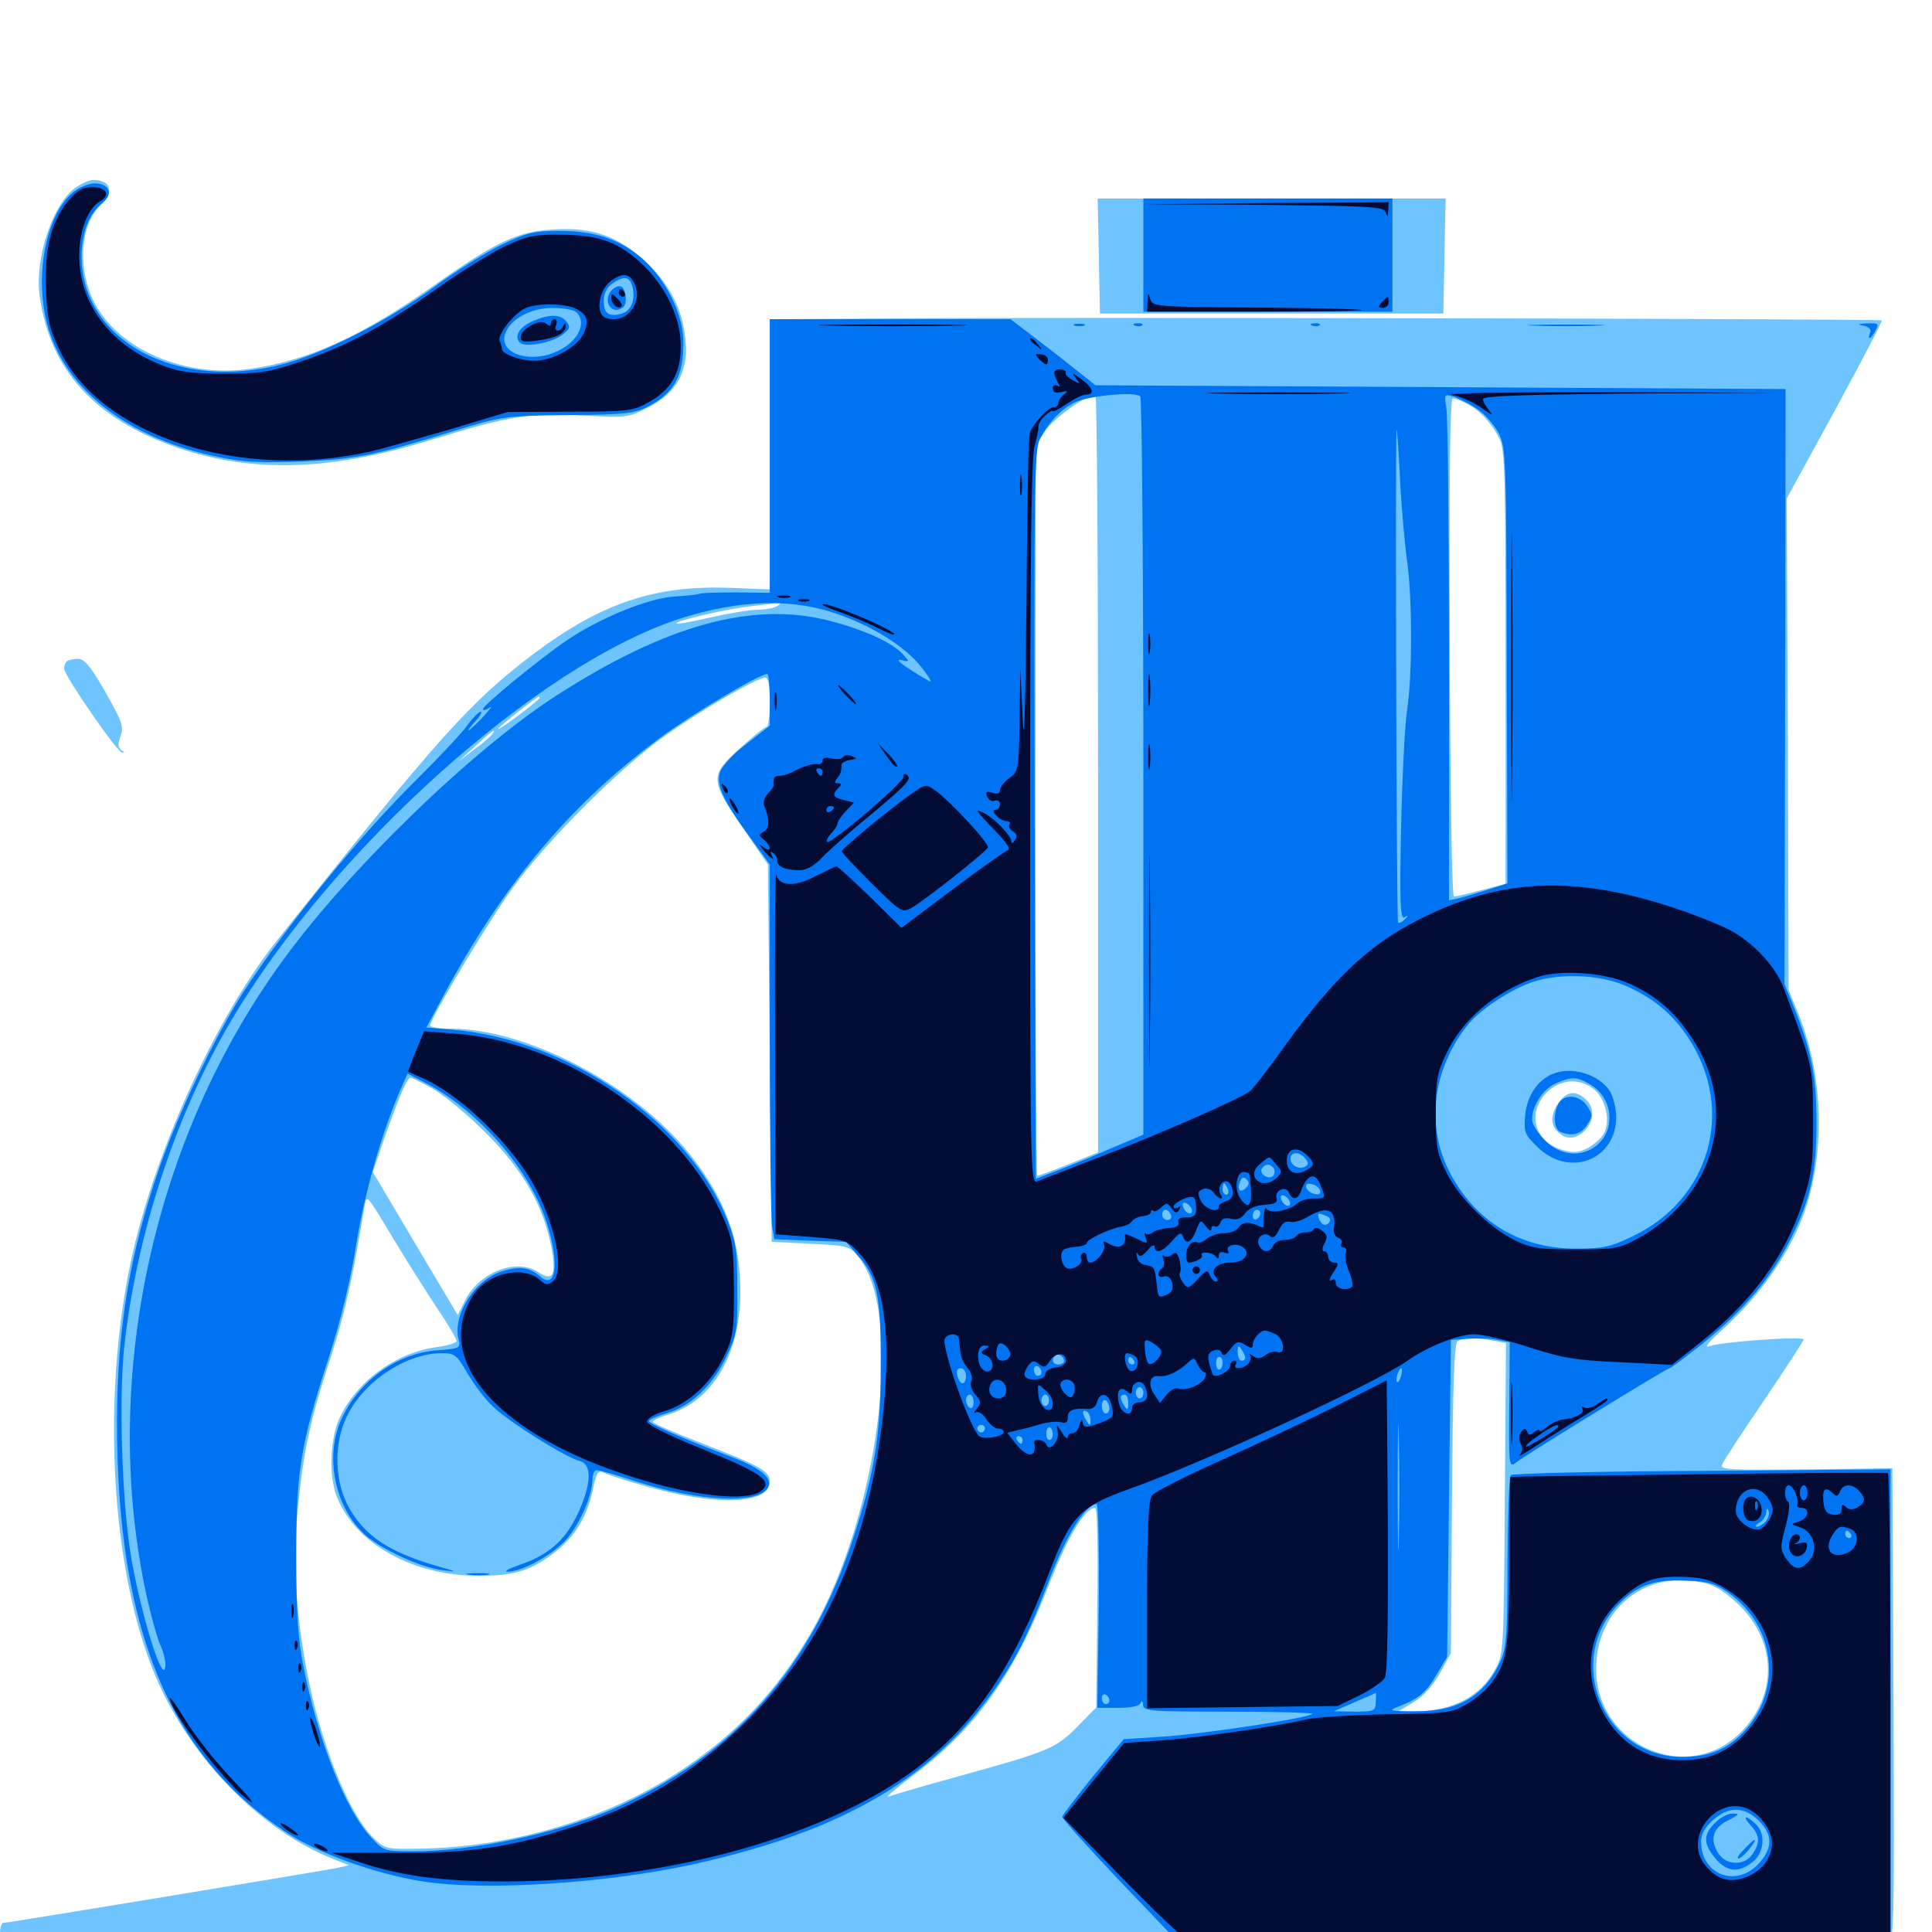 <svg xmlns="http://www.w3.org/2000/svg" viewBox="0 -1000 1000 1000">
	<path fill="#6dc4ff" d="M40.039 -903.516C27.93 -896.094 17.773 -866.992 20.508 -846.875C25.781 -808.594 49.023 -783.008 92.188 -768.164C130.664 -755.078 171.094 -756.25 222.852 -772.266C263.086 -784.57 274.023 -786.523 300.781 -784.961C325 -783.789 325.195 -783.789 335.742 -789.258C350.195 -796.68 356.25 -807.617 354.883 -823.242C353.516 -839.648 346.875 -852.734 333.984 -864.648C319.727 -877.93 306.836 -882.422 286.523 -881.25C268.164 -880.273 256.836 -875 225 -852.539C187.305 -825.977 160.352 -813.672 130.078 -809.18C92.969 -803.711 55.664 -821.68 46.094 -849.805C40.234 -866.992 42.969 -885.742 52.539 -894.141C57.422 -898.438 57.812 -904.102 53.516 -905.859C48.633 -907.617 46.289 -907.227 40.039 -903.516ZM568.75 -867.578L569.336 -837.695H658.203H747.07L747.656 -867.578L748.242 -897.266H658.203H568.164ZM458.594 -835.156L398.438 -834.766V-764.844V-694.922L378.32 -695.703C339.062 -697.266 311.328 -687.891 276.367 -661.719C243.359 -636.719 227.344 -618.945 143.555 -513.477C111.328 -473.047 79.102 -401.758 67.383 -345.508C52.344 -272.852 58.008 -184.375 81.055 -131.055C99.219 -89.258 135.156 -52.539 172.656 -37.695L180.664 -34.57L174.805 -33.203C167.188 -31.641 3.906 -4.688 1.562 -4.688C0.781 -4.688 0 -2.148 0 0.977V6.641L49.219 7.812C121.094 9.57 466.211 12.695 710.938 13.867C827.539 14.453 933.594 15.234 946.875 15.82L970.898 16.797L972.07 10.938C972.852 6.836 974.219 5.078 976.758 5.078C980.469 5.078 980.469 1.367 980.078 -117.578L979.492 -240.039L934.766 -239.453C894.727 -239.062 890.234 -239.258 891.406 -241.992C891.992 -243.75 901.758 -258.594 913.086 -275.195C924.414 -291.992 933.594 -306.055 933.594 -306.641C933.594 -308.594 891.211 -305.469 885.156 -303.32C881.445 -301.953 883.984 -305.078 893.164 -313.281C907.422 -326.367 920.312 -343.164 928.516 -359.766C944.922 -392.188 945.703 -438.672 930.859 -475.195L925.781 -487.695L925.391 -614.844L924.805 -741.992L949.805 -787.695C963.477 -812.891 974.414 -833.789 974.023 -834.18C973.242 -834.961 535.156 -835.938 458.594 -835.156ZM568.359 -599.609V-403.516L553.32 -397.461C544.922 -394.141 537.5 -391.406 536.914 -391.406C536.328 -391.406 535.938 -476.562 535.938 -580.469L536.133 -769.531L541.016 -776.953C545.117 -783.203 562.305 -795.703 566.992 -795.703C567.773 -795.703 568.359 -707.422 568.359 -599.609ZM759.375 -791.016C766.016 -787.5 772.07 -781.055 776.172 -772.852C778.906 -767.383 779.297 -753.906 779.297 -654.688V-542.578L766.797 -539.258C759.961 -537.5 753.516 -535.938 752.539 -535.938C751.562 -535.938 750.586 -591.797 750.391 -664.844C750 -756.25 750.586 -793.75 751.953 -793.75C753.125 -793.75 756.445 -792.578 759.375 -791.016ZM402.344 -686.328C400.781 -685.352 396.094 -684.375 392.188 -684.375C388.086 -684.375 377.344 -682.617 367.969 -680.469C358.594 -678.32 350.586 -676.758 350.195 -677.344C349.023 -678.516 376.562 -684.961 389.648 -686.328C396.094 -687.109 402.344 -687.891 403.32 -687.891C404.492 -688.086 403.906 -687.305 402.344 -686.328ZM398.438 -636.523C398.438 -629.492 397.656 -623.828 396.875 -623.828C395.898 -623.828 389.844 -618.945 383.203 -612.891C367.188 -598.633 367.383 -596.289 384.375 -571.68L397.461 -552.539L398.438 -454.883L399.414 -357.227L419.531 -356.25C438.867 -355.273 439.648 -355.078 444.336 -349.414C468.164 -320.312 455.078 -215.625 419.727 -154.883C402.148 -124.609 380.273 -101.562 350.586 -82.422C313.477 -58.398 264.648 -43.945 217.773 -43.164C200.195 -42.773 199.414 -42.969 193.555 -48.438C180.273 -61.133 165.234 -99.219 158.398 -137.305C152.93 -167.383 151.562 -191.797 154.102 -218.555C157.031 -249.023 160.547 -265.039 171.094 -297.266C178.516 -320.117 182.227 -336.914 188.672 -375.586C189.648 -382.031 189.844 -381.836 202.344 -360.938C209.375 -349.219 219.922 -332.422 225.781 -323.633C231.641 -315.039 236.328 -307.031 236.328 -305.859C236.328 -304.883 231.641 -303.516 226.172 -302.734C204.688 -300 183.984 -284.57 175.391 -265.234C170.703 -254.297 170.117 -235.156 174.609 -224.609C184.57 -200.586 214.062 -184.375 247.656 -184.375C266.016 -184.375 274.414 -186.914 286.328 -195.898C297.461 -204.297 303.711 -214.453 306.836 -228.906C308.594 -237.5 309.57 -239.062 312.109 -237.891C321.094 -234.18 340.43 -228.711 353.125 -226.172C380.859 -220.898 398.438 -223.633 398.438 -233.203C398.438 -238.477 393.555 -241.211 363.867 -252.734C349.609 -258.203 337.891 -263.281 337.891 -264.062C337.891 -264.844 341.602 -266.602 346.289 -267.969C368.75 -275 382.812 -298.633 383.203 -330.078C383.398 -357.617 375.781 -378.906 357.227 -402.344C328.711 -438.281 272.852 -467.578 233.008 -467.578C227.344 -467.578 222.656 -468.359 222.656 -469.141C222.656 -472.656 251.172 -520.312 264.258 -538.867C281.641 -563.477 321.094 -603.125 345.312 -619.922C364.258 -633.203 391.797 -649.219 396.094 -649.219C397.656 -649.219 398.438 -645.312 398.438 -636.523ZM279.297 -638.672C279.297 -638.281 274.414 -634.375 268.555 -629.883C262.695 -625.391 257.812 -622.266 257.812 -622.656C257.812 -623.633 277.734 -639.258 278.906 -639.453C279.102 -639.453 279.297 -639.062 279.297 -638.672ZM254.883 -620.117C254.297 -619.141 250.195 -615.43 245.508 -612.109L237.305 -605.859L246.094 -613.867C254.883 -621.875 257.031 -623.438 254.883 -620.117ZM224.609 -436.133C230.469 -432.617 242.773 -422.461 251.953 -413.086C270.898 -394.141 281.25 -375.781 285.352 -354.688C288.086 -339.844 286.328 -336.523 278.516 -341.602C267.188 -349.023 247.852 -341.406 240.625 -326.758L236.914 -319.336L214.844 -356.445L192.969 -393.359L198.828 -410.547C206.836 -433.008 210.742 -442.188 212.5 -442.188C213.281 -442.188 218.75 -439.453 224.609 -436.133ZM824.805 -436.328C830.859 -431.641 833.594 -420.508 830.469 -413.867C829.297 -411.328 825.391 -407.812 822.07 -405.859C816.797 -403.32 814.453 -403.125 808.398 -404.883C794.141 -409.18 790.234 -424.023 800.586 -434.57C807.617 -441.406 817.383 -442.188 824.805 -436.328ZM772.07 -306.25L779.492 -304.883L778.906 -224.609C778.32 -145.703 778.32 -144.141 774.023 -136.133C766.211 -121.68 751.758 -114.258 731.445 -114.062H723.633L731.641 -118.945C736.719 -121.875 741.406 -127.148 745.312 -133.984L750.977 -144.336L751.562 -224.414C751.953 -284.18 752.734 -304.688 754.492 -305.859C757.422 -307.617 762.305 -307.812 772.07 -306.25ZM567.969 -167.773L567.383 -116.211L557.812 -106.445C546.68 -95.117 542.969 -93.555 497.852 -81.055C479.102 -75.977 462.109 -70.898 459.961 -70.117C457.812 -69.141 463.086 -73.828 471.68 -80.273C504.883 -105.078 524.219 -132.031 542.383 -178.32C552.344 -204.102 561.523 -219.531 566.797 -219.531C567.969 -219.531 568.359 -200.391 567.969 -167.773ZM883.594 -180.273C888.281 -179.102 894.727 -174.609 900.586 -168.75C919.727 -149.609 919.922 -122.656 901.172 -103.516C873.633 -75.781 826.172 -96.484 826.172 -136.133C826.172 -167.969 853.125 -188.672 883.594 -180.273ZM808.203 -431.055C802.93 -425 801.953 -418.75 805.859 -414.648C810.156 -409.961 815.43 -409.961 820.312 -414.844C825.195 -419.727 825.391 -426.953 820.703 -431.055C816.016 -435.352 811.914 -435.156 808.203 -431.055ZM34.57 -657.617C33.789 -657.031 33.203 -655.273 33.203 -653.906C33.203 -650.391 60.156 -611.328 63.086 -610.547C64.648 -610.156 64.648 -610.547 62.891 -611.719C61.133 -612.891 60.938 -614.844 62.109 -618.164C64.258 -624.023 63.867 -625.391 53.32 -643.945C46.484 -655.664 43.555 -658.984 40.234 -658.984C37.695 -658.984 35.156 -658.398 34.57 -657.617ZM891.992 24.023C891.211 24.609 890.625 27.539 890.82 30.273C891.016 35.352 891.016 35.156 892.773 29.688C894.531 23.633 894.141 21.68 891.992 24.023ZM895.898 28.906C895.312 30.664 895.508 32.617 896.094 33.203C897.852 35.156 902.344 34.57 902.344 32.227C902.344 31.25 901.367 30.859 900.195 31.641C898.828 32.422 898.242 31.836 898.828 30.469C900.391 25.781 904.297 25.977 904.297 30.859C904.297 34.18 904.883 34.57 906.055 32.617C907.422 30.469 907.812 30.469 908.594 32.617C909.766 36.328 916.016 33.203 916.016 28.516C916.016 25.781 914.844 24.609 911.719 24.805C908.398 25 908.008 25.195 910.742 25.977C914.258 26.953 915.234 29.492 912.305 31.25C911.523 31.836 909.18 30.664 907.227 28.516C903.125 24.023 897.07 24.219 895.898 28.906ZM917.969 29.492C917.969 32.227 918.945 34.375 919.922 34.375C921.094 34.375 921.875 32.227 921.875 29.492C921.875 26.758 921.094 24.609 919.922 24.609C918.945 24.609 917.969 26.758 917.969 29.492ZM926.172 26.953C923.242 29.883 923.047 34.375 925.781 34.375C926.953 34.375 927.734 32.812 927.734 30.859C927.734 28.906 929.102 27.148 930.664 27.148C932.227 27.148 933.594 28.516 933.594 29.883C933.594 31.445 932.812 32.031 931.641 31.445C930.664 30.859 929.688 31.055 929.688 32.031C929.688 33.008 931.836 33.789 934.57 33.789C939.648 33.789 940.234 30.859 935.547 27.148C931.836 24.023 929.102 24.023 926.172 26.953ZM939.648 25.977C939.648 26.953 940.43 29.297 941.406 31.445C942.969 34.961 943.164 34.766 943.164 29.883C943.359 26.953 942.578 24.609 941.406 24.609C940.43 24.609 939.453 25.195 939.648 25.977ZM952.734 26.953C950.781 32.227 953.516 34.375 961.914 34.375C966.797 34.375 970.703 33.398 971.289 31.836C972.07 29.883 972.461 29.883 972.461 31.836C972.852 36.523 976.562 34.375 976.562 29.492C976.562 26.758 975.781 24.609 974.609 24.609C973.633 24.609 972.656 25.781 972.656 26.953C972.656 28.711 971.875 28.516 970.703 26.562C969.141 24.023 968.555 24.414 967.578 27.93C966.797 30.469 965.43 32.422 964.453 32.422C963.281 32.422 962.891 31.25 963.477 29.688C964.062 28.125 963.281 26.367 961.523 25.781C959.375 25 958.789 25.391 959.57 27.539C960.352 29.102 959.961 30.859 958.984 31.445C957.812 32.227 957.031 30.859 957.031 28.711C957.031 24.219 954.102 23.242 952.734 26.953Z"/>
	<path fill="#0073f3" d="M37.5 -900.195C23.242 -888.086 17.383 -854.883 25.195 -829.492C34.961 -797.266 67.773 -772.461 113.086 -763.477C125.781 -760.742 135.547 -760.352 156.055 -761.133C184.18 -762.305 193.359 -764.062 236.328 -777.344C260.156 -784.57 261.523 -784.766 294.141 -785.156C323.047 -785.352 328.32 -785.938 335.156 -789.453C349.023 -796.484 353.906 -805.469 353.711 -823.047C353.711 -837.109 344.727 -855.273 332.812 -865.82C321.094 -876.172 307.617 -880.664 289.062 -880.469C276.367 -880.469 272.461 -879.492 259.766 -873.438C251.758 -869.531 235.938 -859.766 224.609 -851.367C200.195 -833.594 166.992 -816.797 145.703 -811.328C91.211 -797.461 42.578 -823.633 42.188 -866.992C42.188 -879.492 46.094 -889.453 53.32 -895.312C58.789 -899.805 56.445 -905.078 49.023 -905.078C45.703 -905.078 40.82 -902.93 37.5 -900.195ZM327.344 -851.562C329.102 -844.531 326.562 -838.867 321.289 -837.5C314.844 -835.938 312.5 -837.891 312.5 -844.531C312.5 -848.047 314.062 -851.172 316.797 -853.125C322.852 -857.422 325.977 -857.031 327.344 -851.562ZM298.438 -838.281C304.297 -832.422 298.438 -821.875 286.523 -817.383C272.461 -811.914 258.008 -817.773 261.523 -827.344C264.258 -834.961 274.805 -840.625 285.938 -840.625C291.602 -840.625 297.07 -839.648 298.438 -838.281ZM316.797 -850C311.719 -844.922 316.016 -836.719 322.07 -840.625C325 -842.188 324.219 -850.781 321.289 -851.758C320.117 -852.148 318.164 -851.367 316.797 -850ZM275.781 -833.789C268.945 -830.859 265.82 -825.977 269.141 -822.656C271.875 -819.922 286.133 -822.656 291.406 -826.953C295.117 -829.883 295.312 -830.859 293.164 -833.594C290.039 -837.5 284.375 -837.5 275.781 -833.789ZM591.797 -867.969V-838.672H656.25H720.703V-867.969V-897.266H656.25H591.797ZM398.438 -763.867V-693.164L381.445 -693.359C371.875 -693.359 363.672 -693.164 362.695 -692.773C361.914 -692.383 355.859 -691.602 349.023 -691.211C335.742 -690.43 310.742 -680.273 293.359 -668.555C279.102 -658.789 250 -634.961 250 -633.008C250 -632.031 251.562 -632.422 253.516 -633.789C255.273 -635.156 253.711 -633.008 250.195 -629.102C246.484 -625.195 242.969 -621.875 242.383 -621.875C241.992 -621.875 243.555 -624.023 246.094 -626.758C248.633 -629.492 249.805 -631.641 248.828 -631.641C247.852 -631.641 244.531 -628.32 241.602 -624.219C238.672 -620.117 227.344 -608.203 216.797 -597.656C187.109 -568.555 149.414 -522.461 125.977 -486.523C111.914 -464.648 92.383 -424.219 82.422 -395.312C66.992 -350.781 60.742 -312.305 60.547 -264.258C60.547 -157.227 87.305 -91.992 147.852 -51.758C164.258 -40.82 194.336 -30.078 218.75 -26.172C251.367 -21.094 314.062 -25.195 359.375 -35.156C437.5 -52.539 484.57 -80.469 516.992 -128.711C527.344 -143.945 532.617 -154.883 543.75 -183.984C552.344 -206.055 562.109 -221.484 567.578 -221.484C568.555 -221.484 568.945 -198.438 568.75 -168.75L567.969 -116.016H578.711C585.547 -116.016 589.844 -116.992 590.43 -118.555C591.016 -119.922 591.602 -119.531 591.602 -117.578C591.797 -114.258 595.312 -114.062 636.133 -114.062C660.352 -114.062 679.883 -113.477 679.297 -112.891C677.148 -110.742 623.242 -102.539 602.734 -101.172L581.641 -99.805L565.625 -80.469C557.031 -69.727 549.805 -60.352 549.805 -59.57C549.805 -58.594 562.891 -44.141 578.711 -27.344L607.812 3.125L793.164 3.516L978.516 4.102V-117.578V-239.453L881.055 -238.672C827.344 -238.477 782.812 -237.305 782.031 -236.523C781.055 -235.742 780.469 -215.43 780.273 -191.602C780.273 -154.492 779.688 -147.07 776.758 -140.43C768.555 -122.266 754.883 -114.062 732.422 -114.258C719.141 -114.258 718.359 -114.648 723.633 -116.602C734.57 -120.898 738.086 -123.828 743.555 -133.203L749.023 -142.383L750 -224.414L750.977 -306.445L759.766 -307.031C764.453 -307.422 771.484 -307.227 775 -306.445L781.445 -305.273L781.25 -282.422C780.859 -237.891 780.664 -240.039 785.742 -243.75C793.945 -249.609 862.891 -291.797 864.062 -291.797C864.844 -291.797 872.656 -297.656 881.445 -304.688C901.562 -320.898 915.82 -337.5 925.586 -356.25C936.719 -377.734 940.234 -392.188 940.234 -418.75C940.234 -442.578 937.695 -455.664 928.711 -478.32L923.633 -490.625L924.023 -644.727L924.219 -798.633L745.508 -799.609L566.992 -800.586L556.445 -808.984C550.586 -813.672 540.82 -821.289 534.375 -826.172L523.047 -834.766H460.742H398.438ZM591.797 -602.734V-412.695L582.617 -408.789C577.344 -406.641 571.484 -404.102 569.336 -403.125C567.188 -402.148 558.789 -398.633 550.781 -395.508L536.133 -389.844L535.547 -578.32C535.156 -748.633 535.352 -767.188 538.281 -772.852C542.578 -781.055 548.438 -787.5 555.664 -791.406C562.5 -795.117 588.086 -797.656 590.234 -794.727C591.016 -793.75 591.797 -707.227 591.797 -602.734ZM764.062 -788.672C768.164 -786.133 773.242 -780.273 775.586 -775.977C779.492 -768.164 779.688 -765.43 779.883 -655.273L780.273 -542.773L770.508 -539.648C765.039 -537.891 758.398 -535.938 755.469 -535.156L750 -533.984V-657.422C750 -725.391 749.414 -784.375 748.633 -788.672C747.461 -795.898 747.656 -796.094 752.148 -794.727C754.688 -793.945 760.156 -791.211 764.062 -788.672ZM728.32 -709.57C731.055 -690.234 731.055 -650.195 728.32 -632.617C727.148 -625.195 725.781 -597.461 725.195 -571.289C724.414 -532.227 724.805 -524.023 726.953 -525.195C728.906 -526.367 729.102 -526.172 727.148 -524.219C725.781 -522.656 724.219 -522.07 723.633 -522.461C722.852 -523.438 722.07 -767.969 722.852 -777.148C723.047 -779.297 723.828 -768.359 724.609 -752.734C725.391 -737.109 727.148 -717.773 728.32 -709.57ZM435.547 -681.445C453.516 -674.805 468.555 -665.039 476.758 -654.883C480.078 -650.781 482.227 -647.266 481.641 -647.266C481.055 -647.266 476.367 -650 471.289 -653.32C465.43 -657.031 463.672 -658.984 466.406 -658.398C470.898 -657.227 470.898 -657.422 467.383 -661.328C461.914 -667.383 447.461 -674.023 429.297 -678.711C389.844 -688.867 345.117 -676.758 288.086 -640.039C244.727 -612.109 181.055 -550.586 146.289 -502.734C79.297 -410.938 52.344 -287.109 75.195 -177.148C77.734 -165.234 81.25 -152.344 83.008 -148.438C84.766 -144.727 85.938 -139.648 85.547 -137.109C84.18 -127.344 71.875 -168.164 67.383 -197.07C63.086 -225 61.523 -276.758 64.258 -302.539C70.508 -360.547 90.82 -422.852 119.531 -471.484C171.875 -560.352 278.125 -655.664 351.562 -679.688C383.203 -689.844 410.742 -690.625 435.547 -681.445ZM398.438 -637.891V-624.414L386.719 -615.234C380.078 -610.352 374.023 -603.711 372.852 -600.781C370.312 -594.141 374.023 -585.938 388.477 -566.211L398.438 -552.539V-462.695C398.438 -413.281 399.023 -369.727 399.609 -365.625L400.781 -358.594L419.336 -357.812L437.891 -357.227L444.336 -349.805C454.102 -338.672 456.055 -328.516 455.859 -292.773C455.859 -257.227 452.734 -238.281 441.992 -204.883C419.922 -136.523 379.688 -91.016 316.797 -63.477C288.086 -50.977 244.922 -41.797 213.867 -41.797C199.219 -41.797 198.438 -41.992 192.578 -48.438C178.906 -62.695 164.648 -98.633 156.836 -138.477C154.297 -151.758 153.32 -165.625 153.32 -194.141C153.32 -238.867 155.469 -251.953 170.117 -297.266C176.367 -316.602 181.445 -337.305 184.375 -356.055C188.867 -383.008 197.266 -412.695 206.836 -434.961L210.938 -444.336L219.141 -440.039C247.266 -425.781 274.609 -394.336 283.203 -366.406C289.648 -345.898 287.695 -332.227 279.688 -339.258C274.219 -343.945 269.531 -344.727 261.133 -342.383C246.289 -338.477 234.18 -319.922 237.305 -306.836C238.477 -302.344 238.086 -301.953 227.148 -301.172C206.25 -299.805 187.109 -286.523 177.344 -266.797C167.578 -247.07 173.047 -219.727 189.258 -205.273C198.047 -197.852 217.773 -188.672 228.906 -187.305C236.914 -186.328 236.914 -186.328 226.758 -189.258C201.562 -196.484 188.867 -204.883 180.469 -219.922C173.047 -233.594 172.656 -252.734 179.492 -266.797C188.086 -284.961 210.352 -299.609 228.711 -299.609C235.352 -299.609 236.328 -298.828 241.797 -289.453C245.117 -283.789 250.977 -275.781 255.273 -271.875C263.281 -264.062 292.969 -245.508 300.195 -243.75C306.641 -241.992 306.055 -231.445 299.023 -216.406C292.578 -202.734 283.984 -195.117 268.945 -190.039C263.281 -188.086 260.547 -186.523 262.695 -186.523C269.336 -186.328 283.789 -193.945 291.602 -201.562C299.023 -208.789 306.641 -225.391 306.641 -234.18C306.641 -236.914 307.617 -239.062 308.789 -239.062C310.156 -239.062 319.336 -236.523 329.102 -233.203C361.719 -222.852 391.797 -221.289 397.266 -229.688C400.391 -234.766 394.141 -240.039 378.125 -246.094C353.32 -255.469 335.938 -263.086 335.938 -264.453C335.938 -265.234 340.039 -266.992 345.117 -268.555C357.617 -272.07 369.141 -283.008 376.172 -298.242C381.445 -309.375 381.836 -312.109 381.641 -332.812C381.641 -352.344 381.055 -357.031 376.562 -368.359C356.641 -418.75 294.922 -461.719 234.766 -466.992L220.703 -468.164L229.688 -484.961C260.742 -542.773 295.508 -583.984 341.992 -618.359C358.984 -630.859 392.773 -650.977 397.07 -651.172C397.852 -651.172 398.438 -645.117 398.438 -637.891ZM840.234 -490.234C854.883 -484.18 865.234 -475.781 873.828 -462.891C898.438 -425.586 885.156 -378.711 844.336 -359.766C833.398 -354.492 829.297 -353.711 815.625 -353.711C786.133 -353.711 762.695 -368.359 749.609 -394.727C738.281 -417.969 741.602 -445.898 758.789 -468.359C765.039 -476.758 781.055 -487.5 792.969 -491.602C806.445 -496.289 826.953 -495.703 840.234 -490.234ZM675.586 -400.391C677.344 -398.438 677.344 -397.266 675.781 -396.289C672.656 -394.336 667.969 -396.68 667.969 -400.195C667.969 -403.906 672.656 -404.102 675.586 -400.391ZM659.375 -395.117C659.961 -393.945 659.766 -392.188 658.984 -391.406C656.641 -389.062 651.562 -392.383 653.125 -395.117C654.883 -397.852 657.617 -397.852 659.375 -395.117ZM644.922 -385.156C641.992 -382.227 640.234 -383.984 641.797 -388.281C642.773 -390.625 643.75 -391.016 645.117 -389.648C646.68 -388.086 646.68 -386.914 644.922 -385.156ZM635.547 -384.57C636.133 -383.008 635.742 -381.641 634.766 -381.641C633.594 -381.641 632.812 -383.008 632.812 -384.57C632.812 -386.133 633.203 -387.5 633.594 -387.5C633.984 -387.5 634.766 -386.133 635.547 -384.57ZM683.203 -383.984C683.789 -382.227 682.812 -381.445 680.469 -382.031C678.711 -382.227 676.758 -383.789 676.172 -385.156C675.586 -386.914 676.562 -387.695 678.906 -387.109C680.664 -386.914 682.617 -385.352 683.203 -383.984ZM627.93 -379.883C626.562 -382.031 621.094 -382.227 621.094 -380.078C621.094 -379.297 622.852 -378.516 625 -378.32C627.148 -378.125 628.516 -378.711 627.93 -379.883ZM667.578 -378.125C668.75 -374.609 664.648 -375.391 663.281 -378.906C662.5 -380.859 663.086 -381.641 664.453 -381.25C665.625 -380.859 667.188 -379.297 667.578 -378.125ZM616.797 -374.219C617.969 -370.703 613.867 -371.484 612.5 -375C611.719 -376.953 612.305 -377.734 613.672 -377.344C614.844 -376.953 616.406 -375.391 616.797 -374.219ZM606.055 -371.289C606.641 -369.727 605.859 -368.555 604.297 -368.555C602.734 -368.555 601.562 -369.727 601.562 -371.289C601.562 -372.656 602.344 -373.828 603.32 -373.828C604.297 -373.828 605.469 -372.656 606.055 -371.289ZM652.344 -372.07C652.344 -370.898 651.562 -369.531 650.391 -368.945C649.414 -368.359 648.438 -369.141 648.438 -370.703C648.438 -372.461 649.414 -373.828 650.391 -373.828C651.562 -373.828 652.344 -373.047 652.344 -372.07ZM686.328 -370.703C688.086 -370.117 688.867 -368.75 688.281 -367.773C686.719 -365.039 684.18 -365.625 682.812 -368.945C681.641 -372.266 682.031 -372.461 686.328 -370.703ZM638.672 -366.016C638.672 -367.188 637.305 -367.969 635.742 -367.969C634.18 -367.969 632.812 -367.188 632.812 -366.016C632.812 -365.039 634.18 -364.062 635.742 -364.062C637.305 -364.062 638.672 -365.039 638.672 -366.016ZM669.922 -361.914C669.922 -363.086 669.141 -364.453 667.969 -365.039C666.992 -365.625 666.016 -364.844 666.016 -363.281C666.016 -361.523 666.992 -360.156 667.969 -360.156C669.141 -360.156 669.922 -360.938 669.922 -361.914ZM580.078 -360.156C580.078 -362.305 579.688 -364.062 579.102 -364.062C578.516 -364.062 578.125 -363.086 578.125 -361.914C578.125 -360.938 577.344 -360.547 576.172 -361.133C575.195 -361.719 574.219 -361.523 574.219 -360.547C574.219 -359.375 575.586 -358.203 577.148 -357.422C579.102 -356.641 580.078 -357.617 580.078 -360.156ZM624.023 -362.109C623.438 -363.281 622.461 -364.062 621.875 -364.062C621.484 -364.062 621.094 -363.281 621.094 -362.109C621.094 -361.133 622.07 -360.156 623.242 -360.156C624.219 -360.156 624.609 -361.133 624.023 -362.109ZM657.031 -356.055C657.812 -357.031 657.422 -358.398 656.445 -358.984C655.469 -359.766 654.102 -359.375 653.516 -358.398C652.734 -357.422 653.125 -356.055 654.102 -355.469C655.078 -354.688 656.445 -355.078 657.031 -356.055ZM612.109 -354.102C612.891 -355.078 612.5 -356.445 611.523 -357.031C610.547 -357.812 609.18 -357.422 608.594 -356.445C607.812 -355.469 608.203 -354.102 609.18 -353.516C610.156 -352.734 611.523 -353.125 612.109 -354.102ZM693.359 -351.953C693.359 -352.734 692.383 -354.688 691.406 -356.25C690.039 -358.594 689.648 -358.203 690.039 -354.688C690.234 -350.977 693.359 -348.242 693.359 -351.953ZM642.578 -352.734C642.578 -353.516 641.797 -354.297 640.82 -354.297C638.086 -354.297 636.328 -350.781 638.281 -349.609C640.234 -348.438 642.578 -350.195 642.578 -352.734ZM599.219 -348.828C598.047 -352.344 593.75 -352.93 593.75 -349.609C593.75 -347.852 595.117 -346.484 596.875 -346.484C598.633 -346.484 599.609 -347.461 599.219 -348.828ZM679.297 -347.461C679.883 -348.047 679.297 -349.609 677.93 -350.977C675.977 -352.734 675.781 -352.539 676.953 -349.805C677.539 -347.852 678.711 -346.875 679.297 -347.461ZM556.641 -348.047C556.641 -349.023 555.273 -349.805 553.711 -349.805C552.148 -349.805 551.367 -349.023 551.953 -348.047C552.539 -347.266 553.711 -346.484 554.883 -346.484C555.859 -346.484 556.641 -347.266 556.641 -348.047ZM626.367 -346.094C626.953 -347.461 626.758 -349.219 626.172 -349.805C625.586 -350.586 625 -349.414 625.195 -347.266C625.195 -345.117 625.781 -344.531 626.367 -346.094ZM544.727 -342.773C545.898 -343.359 546.094 -344.727 545.117 -346.289C543.945 -348.242 543.164 -348.242 541.992 -346.484C540.43 -343.945 541.797 -341.797 544.727 -342.773ZM583.984 -346.484C583.984 -347.656 583.008 -348.438 581.836 -348.438C580.859 -348.438 580.469 -347.656 581.055 -346.484C581.641 -345.508 582.617 -344.531 583.203 -344.531C583.594 -344.531 583.984 -345.508 583.984 -346.484ZM661.133 -344.727C659.375 -347.461 658.203 -346.875 658.203 -343.359C658.203 -341.797 659.18 -341.016 660.156 -341.602C661.328 -342.383 661.719 -343.75 661.133 -344.727ZM534.57 -340.234C535.156 -341.602 534.961 -343.359 534.375 -343.945C533.789 -344.727 533.203 -343.555 533.398 -341.406C533.398 -339.258 533.984 -338.672 534.57 -340.234ZM571.289 -338.672C570.703 -339.844 569.336 -340.625 568.164 -340.625C567.188 -340.625 566.406 -339.844 566.406 -338.672C566.406 -337.695 567.773 -336.719 569.531 -336.719C571.094 -336.719 571.875 -337.695 571.289 -338.672ZM616.211 -338.672C615.625 -339.844 614.648 -340.625 614.062 -340.625C613.672 -340.625 613.281 -339.844 613.281 -338.672C613.281 -337.695 614.258 -336.719 615.43 -336.719C616.406 -336.719 616.797 -337.695 616.211 -338.672ZM649.414 -338.672C648.828 -339.844 646.875 -340.625 645.312 -340.625C643.75 -340.625 642.969 -339.844 643.555 -338.672C644.141 -337.695 646.094 -336.719 647.656 -336.719C649.219 -336.719 650 -337.695 649.414 -338.672ZM697.266 -337.695C697.266 -339.258 696.484 -340.625 695.312 -340.625C694.336 -340.625 693.359 -339.258 693.359 -337.695C693.359 -336.133 694.336 -334.766 695.312 -334.766C696.484 -334.766 697.266 -336.133 697.266 -337.695ZM525.391 -335.742C525.391 -337.305 525 -338.672 524.609 -338.672C524.219 -338.672 523.438 -337.305 522.656 -335.742C522.07 -334.18 522.461 -332.812 523.438 -332.812C524.609 -332.812 525.391 -334.18 525.391 -335.742ZM560.156 -333.008C559.766 -334.375 558.203 -335.938 556.836 -336.328C555.273 -336.914 554.492 -336.133 555.078 -334.57C555.469 -333.203 557.031 -331.641 558.398 -331.25C559.961 -330.664 560.742 -331.445 560.156 -333.008ZM605.078 -334.57C605.469 -335.742 604.297 -336.719 602.539 -336.719C600.781 -336.719 599.609 -335.742 600 -334.57C600.391 -333.398 601.562 -332.617 602.539 -332.617C603.516 -332.617 604.688 -333.398 605.078 -334.57ZM683.203 -333.203C682.812 -334.375 681.25 -335.938 680.078 -336.328C678.711 -336.719 678.125 -335.938 678.906 -333.984C680.273 -330.469 684.375 -329.688 683.203 -333.203ZM515.625 -333.008C515.625 -333.984 514.844 -334.766 513.672 -334.766C512.695 -334.766 511.719 -333.398 511.719 -331.641C511.719 -330.078 512.695 -329.297 513.672 -329.883C514.844 -330.469 515.625 -331.836 515.625 -333.008ZM550.781 -328.711C550.781 -329.688 550 -331.25 548.828 -331.836C547.852 -332.422 546.875 -332.227 546.875 -331.055C546.875 -330.078 547.852 -328.516 548.828 -327.93C550 -327.344 550.781 -327.539 550.781 -328.711ZM593.75 -330.859C593.75 -332.031 592.773 -332.812 591.602 -332.812C590.625 -332.812 590.234 -332.031 590.82 -330.859C591.406 -329.883 592.383 -328.906 592.969 -328.906C593.359 -328.906 593.75 -329.883 593.75 -330.859ZM632.812 -330.859C632.812 -332.031 631.836 -332.812 630.664 -332.812C629.688 -332.812 629.297 -332.031 629.883 -330.859C630.469 -329.883 631.445 -328.906 632.031 -328.906C632.422 -328.906 632.812 -329.883 632.812 -330.859ZM585.938 -326.758C585.938 -327.93 585.156 -329.297 583.984 -329.883C583.008 -330.469 582.031 -329.688 582.031 -328.125C582.031 -326.367 583.008 -325 583.984 -325C585.156 -325 585.938 -325.781 585.938 -326.758ZM666.016 -326.758C666.016 -327.93 665.234 -329.297 664.062 -329.883C663.086 -330.469 662.109 -329.688 662.109 -328.125C662.109 -326.367 663.086 -325 664.062 -325C665.234 -325 666.016 -325.781 666.016 -326.758ZM539.844 -322.656C540.43 -323.633 539.648 -325.586 538.086 -326.953C534.961 -329.688 534.18 -327.539 536.914 -323.242C537.891 -321.68 539.062 -321.484 539.844 -322.656ZM623.047 -326.172C623.047 -326.562 621.68 -326.953 619.922 -326.953C618.359 -326.953 617.578 -325.977 618.164 -325C619.336 -323.242 623.047 -324.023 623.047 -326.172ZM702.734 -322.656C703.516 -327.148 701.953 -327.93 697.656 -325.391C694.727 -323.438 696.68 -316.602 700 -317.773C701.172 -318.164 702.344 -320.312 702.734 -322.656ZM573.047 -323.242C571.68 -325.586 571.094 -325.391 568.555 -322.266C566.602 -319.922 566.992 -319.727 570.117 -320.508C572.461 -321.094 573.633 -322.266 573.047 -323.242ZM653.906 -321.289C653.516 -322.656 651.953 -324.219 650.586 -324.609C649.023 -325.195 648.242 -324.414 648.828 -322.852C649.219 -321.484 650.781 -319.922 652.148 -319.531C653.711 -318.945 654.492 -319.727 653.906 -321.289ZM609.375 -320.117C609.375 -321.68 608.594 -323.047 607.422 -323.047C606.445 -323.047 605.469 -321.68 605.469 -320.117C605.469 -318.555 606.445 -317.188 607.422 -317.188C608.594 -317.188 609.375 -318.555 609.375 -320.117ZM488.867 -318.359C487.695 -321.484 485.156 -321.875 483.594 -319.336C482.227 -317.383 487.109 -312.695 488.867 -314.453C489.453 -315.039 489.453 -316.797 488.867 -318.359ZM527.734 -318.164C527.734 -319.141 526.758 -320.312 525.586 -320.703C524.414 -321.094 523.438 -319.922 523.438 -318.164C523.438 -316.406 524.414 -315.234 525.586 -315.625C526.758 -316.016 527.734 -317.188 527.734 -318.164ZM558.594 -316.211C558.594 -317.773 557.812 -319.141 556.641 -319.141C555.664 -319.141 554.688 -317.773 554.688 -316.211C554.688 -314.648 555.664 -313.281 556.641 -313.281C557.812 -313.281 558.594 -314.648 558.594 -316.211ZM640.625 -316.211C640.625 -317.773 639.844 -319.141 638.672 -319.141C637.695 -319.141 636.719 -317.773 636.719 -316.211C636.719 -314.648 637.695 -313.281 638.672 -313.281C639.844 -313.281 640.625 -314.648 640.625 -316.211ZM516.602 -315.43C514.844 -318.164 513.672 -317.578 513.672 -314.062C513.672 -312.5 514.648 -311.719 515.625 -312.305C516.797 -313.086 517.188 -314.453 516.602 -315.43ZM679.688 -310.352C679.688 -311.523 678.711 -313.672 677.734 -315.234C676.758 -316.797 675.781 -317.383 675.781 -316.211C675.781 -315.234 676.758 -312.891 677.734 -311.328C678.711 -309.766 679.688 -309.375 679.688 -310.352ZM689.453 -316.406C689.453 -316.797 688.672 -317.188 687.5 -317.188C686.523 -317.188 685.547 -316.211 685.547 -315.039C685.547 -314.062 686.523 -313.672 687.5 -314.258C688.672 -314.844 689.453 -315.82 689.453 -316.406ZM628.906 -311.133C628.906 -313.672 625.781 -315.43 624.219 -313.867C622.07 -311.719 623.047 -309.375 625.977 -309.375C627.539 -309.375 628.906 -310.156 628.906 -311.133ZM507.812 -309.18C507.812 -310.352 507.031 -311.719 505.859 -312.305C504.883 -312.891 503.906 -312.109 503.906 -310.547C503.906 -308.789 504.883 -307.422 505.859 -307.422C507.031 -307.422 507.812 -308.203 507.812 -309.18ZM544.922 -310.156C544.922 -313.672 543.75 -314.258 541.992 -311.523C541.406 -310.547 541.797 -309.18 542.969 -308.398C543.945 -307.812 544.922 -308.594 544.922 -310.156ZM583.398 -308.984C583.984 -310.352 583.789 -312.109 583.203 -312.695C582.617 -313.477 582.031 -312.305 582.227 -310.156C582.227 -308.008 582.812 -307.422 583.398 -308.984ZM671.875 -311.523C671.875 -312.5 671.094 -313.281 669.922 -313.281C668.945 -313.281 667.969 -311.914 667.969 -310.156C667.969 -308.594 668.945 -307.812 669.922 -308.398C671.094 -308.984 671.875 -310.352 671.875 -311.523ZM573.828 -305.859C573.438 -307.031 571.875 -308.594 570.703 -308.984C569.336 -309.375 568.75 -308.594 569.531 -306.641C570.898 -303.125 575 -302.344 573.828 -305.859ZM615.234 -306.445C615.234 -306.836 613.867 -307.422 612.305 -308.203C610.352 -308.984 609.375 -308.008 609.375 -305.078C609.375 -301.758 609.766 -301.562 612.305 -303.516C613.867 -304.883 615.234 -306.25 615.234 -306.445ZM494.922 -304.297C494.336 -306.055 492.969 -307.422 491.992 -307.422C489.844 -307.422 489.844 -303.32 491.992 -299.805C494.141 -296.484 496.484 -300 494.922 -304.297ZM532.812 -303.711C532.422 -305.078 530.859 -306.641 529.492 -307.031C527.93 -307.617 527.148 -306.836 527.734 -305.273C528.125 -303.906 529.688 -302.344 531.055 -301.953C532.617 -301.367 533.398 -302.148 532.812 -303.711ZM656.25 -304.297C656.25 -306.055 655.469 -307.422 654.297 -307.422C653.32 -307.422 652.344 -306.641 652.344 -305.664C652.344 -304.492 653.32 -303.125 654.297 -302.539C655.469 -301.953 656.25 -302.734 656.25 -304.297ZM562.5 -301.367C562.5 -302.539 561.719 -303.906 560.547 -304.492C559.57 -305.078 558.594 -304.297 558.594 -302.734C558.594 -300.977 559.57 -299.609 560.547 -299.609C561.719 -299.609 562.5 -300.391 562.5 -301.367ZM521.484 -299.414C521.484 -300.586 520.703 -301.953 519.531 -302.539C518.555 -303.125 517.578 -302.344 517.578 -300.781C517.578 -299.023 518.555 -297.656 519.531 -297.656C520.703 -297.656 521.484 -298.438 521.484 -299.414ZM599.609 -299.414C599.609 -301.953 596.484 -303.711 594.922 -302.148C592.773 -300 593.75 -297.656 596.68 -297.656C598.242 -297.656 599.609 -298.438 599.609 -299.414ZM644.531 -297.266C644.531 -296.289 643.75 -295.703 642.578 -295.703C641.602 -295.703 640.625 -297.656 640.625 -300.195C640.625 -303.711 641.016 -303.906 642.578 -301.562C643.555 -300 644.531 -298.047 644.531 -297.266ZM550.781 -295.508C550.781 -294.531 549.414 -293.75 547.852 -293.75C544.922 -293.75 543.945 -296.094 546.094 -298.242C547.656 -299.805 550.781 -298.047 550.781 -295.508ZM512.891 -292.383C513.281 -292.773 512.5 -294.336 510.742 -295.703C508.984 -297.266 507.812 -297.266 507.812 -296.094C507.812 -293.75 511.523 -291.016 512.891 -292.383ZM586.914 -295.703C587.5 -294.727 587.109 -293.75 586.133 -293.75C584.961 -293.75 583.984 -294.727 583.984 -295.703C583.984 -296.875 584.375 -297.656 584.766 -297.656C585.352 -297.656 586.328 -296.875 586.914 -295.703ZM632.812 -294.922C632.812 -290.43 629.688 -289.648 629.492 -293.945C629.297 -295.898 629.883 -297.656 631.055 -297.656C632.031 -297.656 632.812 -296.484 632.812 -294.922ZM539.062 -289.648C539.062 -288.672 538.281 -287.891 537.109 -287.891C536.133 -287.891 535.156 -289.258 535.156 -291.016C535.156 -292.578 536.133 -293.359 537.109 -292.773C538.281 -292.188 539.062 -290.82 539.062 -289.648ZM500 -287.891C500 -285.742 499.219 -283.984 498.242 -283.984C497.266 -283.984 496.094 -285.742 495.508 -287.891C494.922 -290.43 495.508 -291.797 497.266 -291.797C498.828 -291.797 500 -290.039 500 -287.891ZM725.195 -287.891C724.609 -285.547 723.633 -284.18 723.047 -284.766C722.07 -285.938 724.023 -291.797 725.391 -291.797C725.781 -291.797 725.781 -290.039 725.195 -287.891ZM566.406 -286.914C566.406 -285.352 565.625 -283.984 564.453 -283.984C563.477 -283.984 562.5 -285.352 562.5 -286.914C562.5 -288.477 563.477 -289.844 564.453 -289.844C565.625 -289.844 566.406 -288.477 566.406 -286.914ZM528.32 -285.938C527.734 -287.109 526.172 -287.891 525.195 -287.891C524.023 -287.891 523.828 -287.109 524.414 -285.938C525 -284.961 526.562 -283.984 527.539 -283.984C528.711 -283.984 528.906 -284.961 528.32 -285.938ZM609.375 -285.938C609.375 -287.109 608.594 -287.891 607.422 -287.891C606.445 -287.891 605.469 -287.109 605.469 -285.938C605.469 -284.961 606.445 -283.984 607.422 -283.984C608.594 -283.984 609.375 -284.961 609.375 -285.938ZM602.344 -282.812C600.781 -286.719 597.656 -286.914 597.656 -283.203C597.656 -280.273 601.172 -277.148 602.734 -278.711C603.125 -279.102 603.125 -281.055 602.344 -282.812ZM517.969 -281.055C517.969 -282.031 516.992 -283.203 515.82 -283.594C514.648 -283.984 513.672 -282.812 513.672 -281.055C513.672 -279.297 514.648 -278.125 515.82 -278.516C516.992 -278.906 517.969 -280.078 517.969 -281.055ZM554.688 -282.031C554.688 -283.203 553.906 -283.984 552.734 -283.984C551.758 -283.984 550.781 -283.203 550.781 -282.031C550.781 -281.055 551.758 -280.078 552.734 -280.078C553.906 -280.078 554.688 -281.055 554.688 -282.031ZM591.797 -279.102C591.797 -277.539 591.016 -276.172 589.844 -276.172C588.867 -276.172 587.891 -277.539 587.891 -279.102C587.891 -280.664 588.867 -282.031 589.844 -282.031C591.016 -282.031 591.797 -280.664 591.797 -279.102ZM724.023 -203.32C723.828 -189.062 723.438 -201.367 723.438 -230.273C723.438 -259.375 723.828 -270.898 724.023 -256.055C724.414 -241.211 724.414 -217.383 724.023 -203.32ZM503.906 -274.023C503.906 -271.875 503.125 -270.703 501.953 -271.289C500.977 -271.875 500 -273.828 500 -275.391C500 -276.953 500.977 -278.125 501.953 -278.125C503.125 -278.125 503.906 -276.367 503.906 -274.023ZM542.969 -275.195C542.969 -273.633 542.188 -272.266 541.016 -272.266C540.039 -272.266 539.062 -273.633 539.062 -275.195C539.062 -276.758 540.039 -278.125 541.016 -278.125C542.188 -278.125 542.969 -276.758 542.969 -275.195ZM583.984 -273.828C583.984 -270.117 583.594 -269.922 582.031 -272.266C579.492 -275.977 579.492 -278.125 582.031 -278.125C583.203 -278.125 583.984 -276.172 583.984 -273.828ZM574.219 -271.094C574.219 -269.531 573.438 -268.359 572.266 -268.359C571.289 -268.359 570.312 -270.117 570.312 -272.461C570.312 -274.609 571.289 -275.781 572.266 -275.195C573.438 -274.609 574.219 -272.656 574.219 -271.094ZM533.203 -270.312C533.203 -269.336 532.422 -268.359 531.25 -268.359C530.273 -268.359 529.297 -269.336 529.297 -270.312C529.297 -271.484 530.273 -272.266 531.25 -272.266C532.422 -272.266 533.203 -271.484 533.203 -270.312ZM521.484 -268.359C521.484 -267.383 521.094 -266.406 520.703 -266.406C520.117 -266.406 519.141 -267.383 518.555 -268.359C517.969 -269.531 518.359 -270.312 519.336 -270.312C520.508 -270.312 521.484 -269.531 521.484 -268.359ZM564.453 -264.844C564.453 -261.914 564.062 -261.914 562.5 -264.453C559.961 -268.359 559.961 -270.898 562.5 -269.336C563.672 -268.75 564.453 -266.602 564.453 -264.844ZM556.055 -262.109C556.641 -263.477 556.445 -265.234 555.859 -265.82C555.273 -266.602 554.688 -265.43 554.883 -263.281C554.883 -261.133 555.469 -260.547 556.055 -262.109ZM509.766 -260.547C509.766 -259.57 508.984 -258.594 507.812 -258.594C506.836 -258.594 505.859 -259.57 505.859 -260.547C505.859 -261.719 506.836 -262.5 507.812 -262.5C508.984 -262.5 509.766 -261.719 509.766 -260.547ZM544.922 -257.422C544.922 -255.859 544.141 -254.688 543.164 -254.688C541.992 -254.688 541.406 -256.445 541.602 -258.398C541.797 -262.695 544.922 -261.914 544.922 -257.422ZM529.297 -254.688C529.297 -253.711 528.906 -252.734 528.516 -252.734C527.93 -252.734 526.953 -253.711 526.367 -254.688C525.781 -255.859 526.172 -256.641 527.148 -256.641C528.32 -256.641 529.297 -255.859 529.297 -254.688ZM914.062 -212.695C912.695 -211.133 910.547 -209.766 909.375 -209.766C908.203 -209.766 908.789 -210.742 910.742 -211.914C912.5 -212.891 914.062 -215.43 914.258 -217.188C914.258 -219.336 914.648 -219.531 915.43 -217.969C916.016 -216.602 915.234 -214.258 914.062 -212.695ZM958.008 -205.859C958.594 -204.883 958.203 -203.906 957.227 -203.906C956.055 -203.906 955.078 -204.883 955.078 -205.859C955.078 -207.031 955.469 -207.812 955.859 -207.812C956.445 -207.812 957.422 -207.031 958.008 -205.859ZM894.922 -175.391C918.555 -158.203 922.656 -126.562 903.711 -104.883C894.922 -94.922 885.156 -90.625 870.703 -90.625C829.102 -90.625 808.789 -142.383 839.258 -171.094C848.242 -179.688 856.836 -182.617 872.461 -181.836C884.57 -181.445 887.5 -180.469 894.922 -175.391ZM574.219 -119.727C574.219 -118.75 573.438 -117.969 572.266 -117.969C571.289 -117.969 570.312 -119.336 570.312 -121.094C570.312 -122.656 571.289 -123.438 572.266 -122.852C573.438 -122.266 574.219 -120.898 574.219 -119.727ZM712.109 -118.945C711.914 -114.453 711.328 -114.062 701.172 -114.062L690.43 -114.258L701.172 -118.945C707.031 -121.484 712.109 -123.633 712.109 -123.828C712.305 -123.828 712.305 -121.68 712.109 -118.945ZM910.352 -57.617C917.383 -50.586 917.578 -43.945 911.133 -36.328C899.609 -22.461 880.469 -29.102 880.469 -46.875C880.469 -50.586 882.422 -54.102 886.523 -57.812C894.727 -65.234 902.734 -65.039 910.352 -57.617ZM242.773 -184.961C239.648 -185.352 241.797 -185.742 247.07 -185.742C252.539 -185.742 254.883 -185.352 252.539 -184.961C250 -184.57 245.703 -184.57 242.773 -184.961ZM803.711 -444.141C795.898 -441.016 790.43 -432.812 789.453 -423.047C788.672 -414.062 789.062 -412.891 795.508 -406.641C811.914 -390.039 836.523 -399.414 836.523 -421.875C836.523 -426.562 834.961 -432.422 833.203 -435.352C827.539 -443.945 813.477 -448.242 803.711 -444.141ZM823.438 -438.477C835.547 -431.055 836.328 -413.672 825 -406.055C816.992 -400.781 807.031 -402.344 799.609 -409.766C795.898 -413.477 792.969 -418.359 792.969 -420.508C792.969 -427.734 798.828 -436.523 805.273 -439.258C813.672 -442.969 816.211 -442.773 823.438 -438.477ZM806.641 -428.711C803.711 -423.047 804.297 -415.43 807.812 -414.062C813.867 -411.719 818.359 -412.891 821.484 -417.773C824.414 -422.266 824.414 -423.047 821.484 -427.539C817.578 -433.398 809.57 -433.984 806.641 -428.711ZM887.695 -56.445C881.445 -50.391 881.641 -45.508 887.891 -38.086C893.75 -31.055 899.805 -30.469 907.031 -36.133C913.281 -41.016 914.062 -51.172 908.594 -56.055C903.32 -60.938 901.562 -60.156 906.25 -55.078C910.938 -50 911.133 -46.094 907.031 -40.234C902.93 -34.18 893.555 -34.375 889.453 -40.625C884.766 -47.852 886.523 -53.906 894.531 -57.812C900.391 -60.742 900.586 -61.328 896.875 -61.328C894.336 -61.328 890.234 -59.18 887.695 -56.445ZM902.344 -42.383C899.609 -39.648 898.633 -37.695 900.195 -38.086C902.734 -39.062 909.766 -47.656 908.008 -47.656C907.617 -47.656 905.078 -45.312 902.344 -42.383ZM556.25 -831.445C554.883 -832.031 555.859 -832.422 558.594 -832.422C561.328 -832.422 562.305 -832.031 561.133 -831.445C559.766 -831.055 557.422 -831.055 556.25 -831.445ZM587.5 -831.445C585.938 -832.031 586.523 -832.617 588.672 -832.617C590.82 -832.812 591.992 -832.227 591.211 -831.641C590.625 -831.055 588.867 -830.859 587.5 -831.445ZM679.297 -831.445C677.734 -832.031 678.32 -832.617 680.469 -832.617C682.617 -832.812 683.789 -832.227 683.008 -831.641C682.422 -831.055 680.664 -830.859 679.297 -831.445ZM794.531 -831.445C785.547 -831.641 792.773 -832.031 810.547 -832.031C828.32 -832.031 835.547 -831.641 826.758 -831.445C817.773 -831.055 803.32 -831.055 794.531 -831.445ZM964.453 -831.445C967.383 -830.859 968.75 -829.492 967.969 -827.734C966.406 -823.633 968.359 -824.414 970.703 -828.906C972.656 -832.422 972.266 -832.812 966.406 -832.617C961.523 -832.422 961.133 -832.031 964.453 -831.445ZM1.562 4.492C0 3.906 0.586 3.32 2.734 3.32C4.883 3.125 6.055 3.711 5.273 4.297C4.688 4.883 2.93 5.078 1.562 4.492ZM72.852 4.492C38.672 4.297 66.016 4.102 133.789 4.102C201.562 4.102 229.492 4.297 195.898 4.492C162.5 4.883 107.031 4.883 72.852 4.492Z"/>
	<path fill="#020c35" d="M35.156 -895.898C26.367 -884.961 22.852 -870.898 23.828 -849.609C24.414 -834.57 25.586 -829.883 30.859 -818.75C52.148 -774.414 124.219 -750.977 192.188 -766.406C197.266 -767.578 215.234 -772.656 232.227 -777.539L262.695 -786.719L294.922 -786.914C325.586 -786.914 327.539 -787.305 335.742 -791.797C347.461 -798.242 352.539 -807.227 352.344 -821.094C352.344 -834.961 345.312 -850.391 333.789 -861.914C321.094 -874.414 310.938 -878.32 291.016 -878.516C276.367 -878.711 273.047 -877.93 261.523 -872.656C254.297 -869.141 238.477 -859.375 226.367 -850.781C198.438 -831.055 179.883 -821.094 156.25 -813.086C139.648 -807.422 135.352 -806.641 116.211 -806.641C98.633 -806.641 92.773 -807.422 83.398 -811.133C57.031 -821.484 41.016 -842.773 41.016 -867.773C41.016 -880.859 45.508 -892.188 51.953 -895.898C57.227 -899.023 55.078 -903.125 48.047 -903.125C42.578 -903.125 40.039 -901.562 35.156 -895.898ZM328.906 -851.953C332.422 -841.992 323.047 -831.836 313.477 -835.547C308.203 -837.5 309.766 -849.414 315.82 -854.297C322.461 -859.375 326.562 -858.594 328.906 -851.953ZM297.656 -840.43C304.102 -837.305 305.273 -833.789 301.758 -826.758C298.047 -819.922 285.742 -813.281 276.562 -813.281C269.336 -813.281 259.766 -816.797 259.766 -819.336C259.766 -820.117 259.375 -822.07 258.594 -823.633C257.422 -826.953 266.406 -838.281 272.266 -840.625C278.32 -843.164 291.992 -842.969 297.656 -840.43ZM320.312 -848.438C320.312 -847.461 321.289 -846.484 322.461 -846.484C323.438 -846.484 323.828 -847.461 323.242 -848.438C322.656 -849.609 321.68 -850.391 321.094 -850.391C320.703 -850.391 320.312 -849.609 320.312 -848.438ZM316.406 -845.703C316.406 -842.578 319.922 -839.648 321.68 -841.406C322.266 -841.992 321.289 -843.75 319.531 -845.508C316.797 -848.242 316.406 -848.242 316.406 -845.703ZM275 -831.641C271.875 -830.078 269.531 -827.344 269.531 -825.586C269.531 -823.047 271.094 -822.656 278.516 -823.828C288.086 -825 293.164 -827.734 292.773 -831.641C292.773 -833.008 292.383 -832.812 291.602 -831.445C291.211 -830.078 289.844 -828.906 288.672 -828.906C287.5 -828.906 287.109 -830.273 287.891 -831.836C288.477 -833.398 288.086 -834.766 287.109 -834.766C285.938 -834.766 285.156 -833.789 285.156 -832.617C285.156 -831.055 284.375 -831.055 282.812 -832.422C281.055 -833.789 278.711 -833.594 275 -831.641ZM654.688 -893.945C711.523 -893.359 716.602 -892.969 717.383 -889.844C718.164 -887.305 718.359 -887.695 718.555 -891.016L718.75 -895.312L655.859 -894.922L592.773 -894.336ZM593.945 -844.141L593.75 -838.672H649.805C680.469 -838.672 705.273 -839.062 704.883 -839.453C704.492 -840.039 679.883 -840.625 650.391 -840.82C597.656 -841.211 596.68 -841.211 595.312 -845.312C594.336 -848.828 594.141 -848.633 593.945 -844.141ZM715.234 -843.555C713.086 -841.211 713.281 -840.625 715.82 -840.625C717.383 -840.625 718.75 -841.992 718.75 -843.555C718.75 -847.07 718.359 -847.07 715.234 -843.555ZM431.25 -831.445C413.672 -831.641 427.539 -832.031 461.914 -832.031C496.289 -832.031 510.547 -831.641 493.75 -831.445C476.953 -831.055 448.828 -831.055 431.25 -831.445ZM533.203 -824.219C533.203 -823.828 534.766 -822.266 536.719 -820.898C539.648 -818.359 539.844 -818.555 537.305 -821.68C534.766 -824.805 533.203 -825.781 533.203 -824.219ZM537.891 -814.062C541.406 -810.742 542.383 -810.547 542.383 -813.867C542.383 -815.234 540.625 -816.602 538.672 -816.602C535.547 -816.992 535.547 -816.602 537.891 -814.062ZM545.703 -806.836C545.898 -805.469 546.875 -803.32 547.656 -801.758C548.828 -799.805 548.633 -799.414 547.266 -800.391C545.898 -801.172 544.922 -800.586 544.922 -799.023C544.922 -797.07 546.289 -796.289 549.414 -797.07C552.734 -797.852 553.125 -797.656 550.781 -795.898C549.219 -794.727 547.852 -792.773 547.852 -791.406C547.656 -790.039 546.68 -789.062 545.508 -789.258C542.969 -789.844 533.398 -779.102 533.008 -775.586C532.812 -774.219 532.617 -771.484 532.422 -769.336C532.227 -767.188 531.641 -728.906 531.25 -684.375C530.664 -630.078 530.078 -611.719 529.297 -628.711L528.125 -654.102L527.734 -627.539C527.344 -601.562 527.148 -600.781 522.461 -597.266C519.727 -595.312 517.578 -592.383 517.578 -591.016C517.578 -589.258 516.211 -588.867 513.672 -589.648C510.742 -590.625 509.961 -590.234 510.938 -587.695C511.719 -585.938 513.477 -584.961 514.844 -585.547C516.406 -586.133 517.578 -585.352 517.578 -583.789C517.578 -582.227 516.602 -580.859 515.43 -580.859C513.867 -580.859 513.867 -579.883 515.625 -577.93C516.992 -576.367 519.336 -575 520.898 -575C522.461 -575 523.242 -574.219 522.461 -573.242C521.875 -572.07 522.656 -570.703 524.219 -569.727C526.367 -568.555 526.562 -567.188 525.391 -565.234C524.219 -563.477 523.438 -563.281 523.438 -564.648C523.438 -567.383 515.234 -575.977 509.766 -578.906C503.906 -582.031 504.883 -580.469 515.039 -570.117C521.484 -563.281 523.438 -560.352 521.289 -559.766C519.922 -559.18 506.836 -550 492.578 -539.258L466.602 -519.727L450.391 -535.742C441.406 -544.336 433.594 -551.562 433.008 -551.562C432.422 -551.562 427.539 -549.219 422.07 -546.484C411.328 -540.82 403.32 -541.211 401.758 -547.266C401.172 -549.023 400.977 -508.008 401.172 -455.859L401.367 -361.133L419.922 -359.766C438.477 -358.203 438.477 -358.203 445.508 -350.391C457.422 -337.305 461.328 -310.352 457.227 -269.531C450.195 -201.367 426.367 -147.852 385.352 -108.008C358.398 -81.836 331.055 -65.43 294.922 -53.906C262.5 -43.555 244.922 -41.016 206.445 -41.016H171.68L184.961 -36.523C206.445 -29.102 228.516 -26.172 260.547 -26.172C345.898 -26.172 431.836 -50.391 478.125 -87.695C506.445 -110.547 525 -138.672 543.164 -186.328C554.102 -215.039 558.789 -220.117 583.984 -229.102C623.828 -243.359 712.695 -284.375 728.516 -295.703C738.672 -302.93 754.883 -309.375 762.891 -309.375C767.383 -309.375 780.078 -306.445 791.211 -302.734C808.789 -297.07 815.234 -295.898 838.477 -294.922L865.43 -293.555L879.492 -304.688C906.445 -325.977 923.828 -349.414 932.812 -376.953C937.891 -392.773 938.477 -396.68 938.477 -420.703C938.281 -448.828 938.672 -447.266 923.047 -489.062C919.141 -499.219 908.789 -510.742 897.266 -517.578C892.969 -520.117 880.664 -525.195 869.922 -528.906C818.75 -546.484 780.664 -545.898 740.43 -526.953C710.742 -513.086 692.188 -496.289 664.453 -457.812C656.445 -446.484 648.438 -436.328 646.875 -435.156C641.406 -431.055 599.023 -412.5 569.336 -401.172C553.32 -394.922 538.477 -389.258 536.719 -388.477C533.398 -387.109 533.203 -396.68 533.203 -574.219C533.203 -711.914 533.789 -763.672 535.547 -769.336C536.719 -773.633 537.695 -778.125 537.5 -779.297C537.305 -780.469 538.867 -783.008 541.016 -784.961C543.164 -786.914 544.922 -787.891 544.922 -787.305C544.922 -786.523 548.047 -788.281 551.953 -790.82C555.859 -793.555 560.352 -795.703 561.719 -795.703C566.797 -795.703 566.016 -799.023 559.961 -803.516C555.469 -806.836 554.492 -807.227 556.641 -804.492C559.375 -801.172 559.375 -800.977 555.078 -803.32C552.734 -804.688 551.172 -806.25 551.562 -807.031C552.148 -808.008 550.781 -808.594 548.828 -808.789C546.875 -808.984 545.508 -808.008 545.703 -806.836ZM843.945 -490.625C857.422 -484.375 866.992 -476.172 875.781 -462.695C900.391 -425.977 887.5 -380.078 846.68 -358.398C837.891 -353.711 834.961 -353.32 815.43 -353.32C796.68 -353.32 792.773 -353.906 784.18 -358.008C770.703 -364.648 755.664 -379.492 748.828 -392.773C743.75 -403.125 743.164 -405.859 743.164 -423.633C743.164 -440.82 743.75 -444.531 748.438 -454.297C756.836 -472.461 774.219 -487.109 795.898 -494.336C808.008 -498.242 830.859 -496.68 843.945 -490.625ZM676.562 -401.953C680.859 -397.852 680.469 -396.289 675 -393.75C669.922 -391.406 666.016 -393.75 666.016 -399.219C666.016 -405.664 671.484 -407.031 676.562 -401.953ZM660.547 -397.266C663.672 -393.945 663.672 -393.164 660.938 -390.43C656.836 -386.523 651.172 -386.719 649.414 -390.82C648.633 -393.164 649.609 -395.508 652.344 -397.656C657.617 -401.953 656.641 -401.953 660.547 -397.266ZM646.68 -391.992C648.828 -377.148 647.07 -372.461 641.992 -379.688C638.672 -384.375 639.844 -393.359 643.75 -393.359C645.312 -393.359 646.68 -392.773 646.68 -391.992ZM683.594 -386.328C686.328 -379.492 686.328 -379.688 679.883 -379.688C676.758 -379.688 672.852 -378.516 671.484 -377.148C667.773 -373.438 656.836 -371.484 655.469 -374.414C654.688 -376.562 653.516 -369.141 654.102 -365.43C654.297 -364.648 652.734 -364.648 650.977 -365.625C646.094 -367.969 642.773 -367.383 640.82 -364.258C639.844 -362.891 636.523 -361.719 633.594 -361.719C630.469 -361.719 626.367 -360.352 624.609 -358.789C622.852 -357.227 620.508 -356.445 619.531 -357.031C618.555 -357.617 616.797 -357.031 615.625 -355.664C613.477 -352.93 613.281 -346.484 615.43 -346.484C618.555 -346.484 623.047 -349.023 622.07 -350.195C620.703 -352.539 627.734 -351.953 629.297 -349.609C630.273 -348.242 630.859 -348.242 630.859 -350.195C630.859 -351.758 632.031 -352.344 633.984 -351.562C635.547 -350.977 636.328 -351.172 635.742 -352.344C633.789 -355.469 640.43 -357.031 643.555 -354.297C647.656 -350.977 643.75 -346.484 636.914 -346.484C630.078 -346.484 626.172 -342.773 629.102 -339.258C630.469 -337.695 630.664 -336.719 629.297 -336.719C628.32 -336.719 626.758 -338.281 626.172 -340.039C625 -342.969 624.219 -342.578 619.922 -337.891C615.234 -332.812 614.648 -332.812 612.305 -336.133C610.938 -338.086 610.156 -340.234 610.742 -341.211C611.328 -341.992 611.133 -345.117 610.547 -347.656C609.57 -351.562 608.594 -352.148 606.641 -350.586C605.273 -349.414 603.32 -349.219 602.539 -350C601.562 -350.781 601.562 -349.805 602.148 -348.047C602.734 -346.094 602.539 -344.141 601.562 -343.555C598.438 -341.602 599.219 -338.086 602.344 -339.258C606.25 -340.82 608.789 -333.008 605.273 -330.664C603.711 -329.688 601.953 -328.906 601.172 -328.906C599.414 -328.906 599.414 -328.906 598.438 -337.5C597.656 -343.945 597.266 -344.727 592.383 -345.312C590.43 -345.703 588.672 -347.461 588.477 -349.609C588.086 -351.562 588.477 -352.148 589.062 -350.781C589.844 -349.219 591.211 -349.805 593.945 -352.734C595.898 -355.273 597.461 -356.055 597.656 -354.883C597.656 -350.781 601.758 -351.953 606.641 -357.617C610.547 -362.109 611.328 -362.5 612.5 -359.57C614.062 -355.469 616.797 -357.031 619.336 -363.672C621.289 -368.75 621.484 -368.75 624.219 -365.234C625.781 -363.086 626.953 -362.5 626.953 -363.867C626.953 -365.234 627.734 -365.82 628.711 -365.234C629.688 -364.648 631.055 -365.43 631.641 -367.188C632.422 -369.336 634.18 -369.922 637.305 -369.141C640.234 -368.359 642.578 -369.336 644.531 -372.07C646.484 -374.609 650.195 -376.172 654.492 -376.367C659.766 -376.758 661.328 -377.539 660.742 -379.883C659.57 -383.984 665.82 -386.523 667.188 -382.617C668.75 -378.711 671.68 -378.906 673.242 -383.203C676.562 -392.383 680.859 -393.75 683.594 -386.328ZM638.086 -383.398C638.281 -380.859 637.109 -378.906 634.57 -378.32C632.617 -377.734 630.859 -376.562 630.859 -375.586C630.859 -371.68 623.633 -374.219 621.484 -378.516C619.727 -382.422 619.922 -383.398 622.656 -384.57C624.609 -385.156 626.758 -384.57 628.125 -382.812C630.469 -379.297 633.789 -378.516 631.836 -381.641C629.883 -384.766 632.227 -389.453 635.352 -388.477C636.719 -387.891 637.891 -385.547 638.086 -383.398ZM619.141 -374.609C619.141 -370.898 618.164 -369.922 614.062 -369.922C610.742 -369.922 609.375 -369.141 609.961 -367.383C610.547 -365.625 608.984 -364.648 604.883 -364.453C601.562 -364.062 597.852 -363.086 596.68 -362.109C595.312 -361.133 593.75 -360.742 592.969 -361.523C592.188 -362.305 592.188 -361.328 592.969 -359.375C594.336 -356.055 593.945 -356.055 588.086 -358.984C584.766 -360.742 582.031 -361.523 582.227 -360.742C583.203 -354.688 579.102 -352.93 572.852 -356.836C571.094 -357.812 570.703 -357.422 571.484 -355.664C572.461 -352.734 567.578 -346.484 564.258 -346.484C563.281 -346.484 562.5 -347.852 562.5 -349.609C562.5 -351.172 561.523 -351.953 560.547 -351.367C559.375 -350.586 558.984 -349.414 559.57 -348.438C560.938 -346.094 555.664 -342.383 552.344 -343.555C549.414 -344.727 548.047 -351.758 550.781 -353.32C551.562 -353.906 554.688 -354.492 557.422 -354.688C560.156 -354.883 562.5 -355.859 562.5 -356.641C562.5 -358.398 573.828 -363.867 580.078 -365.039C582.617 -365.43 585.352 -366.797 585.938 -367.969C586.719 -369.141 589.258 -370.312 591.406 -370.508C593.75 -370.703 595.703 -371.68 595.703 -372.656C595.703 -373.633 596.289 -374.023 596.875 -373.242C597.656 -372.656 599.414 -373.438 600.977 -375C603.711 -377.539 604.297 -377.539 606.445 -374.609C608.203 -372.07 609.18 -371.875 610.352 -373.828C611.328 -375.586 611.133 -375.977 609.766 -375C608.398 -374.219 607.422 -374.414 607.422 -375.391C607.422 -377.539 615.625 -381.445 617.773 -380.273C618.555 -379.883 619.141 -377.344 619.141 -374.609ZM690.039 -370.898C690.82 -369.336 690.82 -366.406 690.43 -364.258C690.039 -362.109 691.016 -359.961 692.578 -359.375C694.336 -358.789 694.922 -357.422 694.336 -356.25C693.75 -355.273 694.141 -354.297 695.312 -354.297C696.68 -354.297 697.266 -352.93 696.484 -351.367C695.898 -349.805 696.68 -345.508 698.242 -341.992C699.805 -338.281 700.391 -334.766 699.805 -333.984C697.266 -331.641 691.406 -332.812 691.406 -335.938C691.406 -337.891 690.43 -338.281 689.062 -337.305C687.695 -336.523 688.086 -338.281 690.039 -341.211C692.969 -345.703 692.969 -346.484 690.43 -346.484C688.867 -346.484 687.5 -347.852 687.5 -349.414C687.5 -350.977 686.523 -352.344 685.547 -352.344C684.18 -352.344 684.18 -353.711 685.547 -356.445C687.305 -359.766 687.109 -360.938 684.18 -363.086C682.227 -364.648 680.469 -364.844 680.078 -363.867C679.688 -362.891 677.734 -362.109 675.781 -362.109C673.828 -362.109 671.484 -361.328 670.898 -360.156C670.312 -359.18 667.578 -358.203 664.844 -358.203C662.109 -358.203 659.57 -356.836 658.984 -355.273C657.422 -351.367 653.125 -351.562 651.562 -355.664C650 -359.57 654.297 -362.695 657.422 -360.156C658.789 -358.789 660.352 -359.961 661.914 -363.281C663.477 -366.602 665.234 -368.164 667.578 -367.578C669.336 -366.992 673.633 -368.164 676.758 -370.117C683.984 -374.414 688.672 -374.609 690.039 -370.898ZM650 -354.492C649.609 -355.859 648.047 -357.422 646.68 -357.812C645.117 -358.398 644.336 -357.617 644.922 -356.055C645.312 -354.688 646.875 -353.125 648.242 -352.734C649.805 -352.148 650.586 -352.93 650 -354.492ZM681.25 -348.828C680.273 -355.273 671.289 -355.078 666.602 -348.438C664.844 -346.094 662.695 -345.312 659.961 -345.898C657.227 -346.68 654.883 -345.898 653.516 -344.141C652.344 -342.578 649.219 -341.211 646.484 -341.406C640.82 -341.602 638.477 -335.352 643.75 -333.398C645.898 -332.617 648.242 -333.594 650.781 -336.719C653.32 -340.039 654.883 -340.625 656.836 -339.062C658.789 -337.305 660.352 -337.891 662.891 -340.82C665.039 -343.359 667.773 -344.531 670.117 -343.945C672.656 -343.164 673.828 -343.945 674.023 -346.094C674.023 -348.242 674.414 -348.438 675.195 -347.07C676.953 -342.578 682.031 -344.141 681.25 -348.828ZM545.898 -348.828C543.359 -350.781 541.992 -350.781 540.234 -349.023C539.453 -348.047 538.086 -347.461 537.5 -347.461C530.859 -346.875 523.438 -340.625 529.492 -340.625C530.469 -340.625 530.859 -339.648 530.273 -338.477C529.297 -337.305 527.93 -337.695 526.367 -339.844C524.023 -343.164 523.828 -342.969 521.289 -339.062C519.727 -336.719 517.969 -334.766 516.992 -334.766C516.211 -334.766 515.82 -335.547 516.602 -336.523C517.188 -337.5 514.062 -336.914 509.57 -335.156C505.078 -333.398 500.977 -330.273 500.391 -328.32C499.805 -325.977 499.023 -325.391 498.047 -326.758C497.266 -328.32 494.727 -328.125 489.648 -325.977C480.664 -322.266 479.492 -320.117 483.203 -314.062L486.523 -309.375L493.164 -316.211C497.656 -320.703 501.172 -322.461 503.32 -321.68C505.859 -320.703 506.25 -321.289 505.078 -326.172C503.906 -331.055 503.906 -331.445 506.25 -328.516C509.18 -324.414 517.578 -325.781 517.578 -330.273C517.578 -332.617 518.164 -332.812 520.312 -331.055C522.461 -329.297 523.633 -329.492 525.781 -331.445C527.148 -332.812 530.859 -334.766 533.984 -335.547C538.281 -336.523 539.258 -337.695 538.477 -340.625C537.891 -342.773 538.281 -344.531 539.258 -344.531C540.234 -344.531 541.016 -343.164 541.016 -341.602C541.016 -338.281 542.773 -337.891 546.484 -340.43C549.219 -342.188 549.023 -346.68 545.898 -348.828ZM584.766 -347.266C584.18 -349.023 583.008 -350.391 582.227 -350.391C580.273 -350.195 576.172 -344.922 576.172 -342.578C576.172 -341.406 573.828 -340.82 571.094 -341.016C565.234 -341.602 563.477 -339.258 566.406 -334.766C567.969 -332.422 568.75 -332.617 572.656 -335.938C575.195 -338.281 578.125 -339.844 579.297 -339.258C582.422 -338.086 586.133 -343.555 584.766 -347.266ZM685.352 -330.078C685.938 -330.469 684.961 -333.398 683.398 -336.523C680.664 -342.383 680.664 -342.383 676.172 -338.672C672.461 -335.547 672.07 -334.18 673.828 -330.859C675.391 -327.734 677.148 -327.148 680.273 -328.125C682.617 -328.711 684.961 -329.688 685.352 -330.078ZM637.695 -334.766C637.695 -337.305 636.523 -339.648 635.156 -340.234C633.789 -340.625 633.203 -339.844 633.984 -337.891C634.766 -335.547 633.984 -334.766 631.055 -334.766C626.562 -334.766 625.977 -333.398 628.906 -328.906C631.445 -324.805 637.695 -328.906 637.695 -334.766ZM561.719 -331.055C563.477 -333.984 558.203 -338.867 555.078 -336.914C552.148 -335.156 554.102 -328.906 557.617 -328.906C559.18 -328.906 560.938 -329.883 561.719 -331.055ZM550.391 -332.422C547.461 -335.352 545.508 -335.352 544.531 -332.422C543.555 -329.688 547.461 -325 550.586 -325C553.516 -325 553.32 -329.492 550.391 -332.422ZM594.922 -332.617C593.359 -334.961 587.891 -335.547 587.891 -333.398C587.891 -332.422 588.867 -330.469 589.844 -328.906C591.211 -326.758 592.188 -326.562 593.945 -328.32C595.117 -329.492 595.508 -331.445 594.922 -332.617ZM663.281 -332.617C660.742 -336.719 658.398 -334.766 659.375 -329.492C660.547 -322.852 664.062 -318.945 665.43 -322.656C666.016 -324.023 667.578 -326.367 669.141 -327.734C672.852 -331.641 672.656 -332.617 668.164 -331.445C666.211 -330.859 663.867 -331.445 663.281 -332.617ZM542.969 -322.852C542.969 -323.633 540.625 -326.367 537.891 -329.102L532.617 -333.789L533.984 -327.148C534.57 -323.438 535.547 -320.117 535.938 -319.727C536.914 -318.75 542.969 -321.289 542.969 -322.852ZM585.938 -329.883C582.812 -333.594 580.078 -333.594 580.078 -329.883C580.078 -328.32 579.102 -326.953 577.93 -326.953C576.953 -326.953 576.562 -326.172 577.148 -325C578.711 -322.461 585.352 -322.461 586.914 -325C587.695 -326.172 587.109 -328.32 585.938 -329.883ZM652.344 -331.055C652.344 -333.789 649.219 -333.203 646.484 -329.883C643.75 -326.758 644.531 -326.367 649.219 -328.125C650.977 -328.711 652.344 -330.078 652.344 -331.055ZM625 -325.781C625 -329.297 623.047 -330.469 618.75 -329.492C614.844 -328.516 614.453 -327.148 616.992 -323.242C619.141 -319.922 625 -321.875 625 -325.781ZM704.102 -322.07C704.102 -328.125 700.391 -330.273 695.508 -327.148C693.75 -325.977 693.359 -323.633 694.141 -320.117C695.117 -316.211 696.484 -315.039 699.805 -315.625C703.125 -316.016 704.102 -317.578 704.102 -322.07ZM574.023 -324.219C570.312 -328.711 565.82 -326.758 563.672 -319.727C562.5 -316.211 562.891 -315.625 566.797 -316.602C574.023 -318.359 576.562 -321.094 574.023 -324.219ZM655.273 -322.07C655.273 -327.344 650 -327.93 645.703 -323.242C642.383 -319.727 642.383 -319.141 645.117 -317.969C650.391 -316.016 655.273 -317.969 655.273 -322.07ZM610.547 -318.555C610.352 -322.07 609.18 -324.219 607.031 -324.609C605.078 -325 603.516 -324.219 603.516 -323.047C603.516 -321.875 602.539 -321.484 601.367 -322.266C599.805 -323.047 599.805 -322.266 601.367 -319.336C602.734 -317.188 604.883 -315.234 606.445 -315.234C608.008 -315.234 609.375 -313.867 609.375 -312.305C609.375 -309.57 607.031 -308.594 603.125 -309.18C600.586 -309.57 601.367 -306.445 604.688 -302.344C606.25 -300.391 607.031 -300 606.25 -301.562C604.883 -304.102 605.078 -304.102 608.203 -301.758C611.133 -299.414 611.914 -299.414 614.648 -302.148C617.578 -305.078 617.578 -305.664 614.258 -309.375C612.305 -311.523 610.742 -315.625 610.547 -318.555ZM529.883 -320.312C528.711 -323.438 524.219 -324.023 522.656 -321.289C521.289 -319.141 523.242 -313.281 525.195 -313.281C527.93 -313.281 530.859 -317.773 529.883 -320.312ZM690.039 -319.336C688.867 -323.828 688.477 -323.828 679.688 -319.727C675.977 -317.969 672.07 -316.602 670.898 -316.406C669.922 -316.211 667.383 -315.234 665.234 -314.062C662.109 -312.109 662.109 -311.328 664.258 -307.812C667.578 -302.539 668.945 -302.539 672.461 -307.617C674.414 -310.156 675.586 -310.742 676.172 -309.18C676.562 -307.812 677.93 -307.422 679.492 -308.203C680.859 -309.18 681.445 -310.938 680.859 -312.5C680.078 -314.648 680.469 -314.844 683.789 -312.695C688.281 -309.961 691.602 -313.281 690.039 -319.336ZM518.164 -312.891C520.898 -316.016 520.898 -316.406 516.406 -318.555C512.109 -320.508 511.719 -320.312 511.719 -316.211C511.719 -309.961 514.453 -308.594 518.164 -312.891ZM559.766 -313.477C560.352 -314.648 559.766 -316.797 558.203 -318.359C555.859 -320.898 554.883 -320.703 552.148 -317.578C550.391 -315.625 548.828 -313.281 548.828 -312.695C548.828 -310.547 558.203 -311.133 559.766 -313.477ZM597.266 -315.82C596.68 -320.117 591.797 -323.047 591.797 -319.141C591.797 -317.969 591.016 -317.578 589.844 -318.164C587.891 -319.336 587.109 -312.891 589.062 -310.938C589.648 -310.352 591.797 -310.352 593.945 -310.742C596.484 -311.523 597.656 -313.086 597.266 -315.82ZM641.602 -316.211C641.602 -318.359 640.039 -320.312 638.281 -320.703C636.328 -321.094 634.766 -321.094 634.57 -320.703C633.008 -314.648 633.984 -311.914 637.5 -312.109C640.234 -312.305 641.602 -313.672 641.602 -316.211ZM630.469 -312.5C629.492 -317.773 621.094 -318.75 621.094 -313.672C621.094 -311.523 622.266 -308.984 623.633 -307.812C626.953 -304.883 631.445 -308.008 630.469 -312.5ZM507.422 -312.891C503.32 -316.992 500 -315.234 500 -308.984C500 -306.445 501.367 -305.469 504.883 -305.469C510.156 -305.469 511.328 -308.984 507.422 -312.891ZM545.898 -306.836C548.242 -308.203 548.438 -309.18 546.484 -311.719C543.555 -315.234 539.062 -314.258 539.062 -310.352C539.062 -306.641 542.383 -304.883 545.898 -306.836ZM585.938 -310.352C585.938 -313.477 584.766 -315.234 583.008 -315.234C579.492 -315.234 577.148 -310.547 579.102 -307.422C581.445 -303.516 585.938 -305.469 585.938 -310.352ZM575 -308.203C573.438 -312.109 568.555 -312.305 567.188 -308.398C565.82 -304.883 567.773 -301.562 571.289 -301.562C574.805 -301.562 576.367 -304.492 575 -308.203ZM621.094 -307.227C621.094 -308.203 620.312 -309.766 619.141 -310.352C618.164 -310.938 617.188 -310.742 617.188 -309.57C617.188 -308.594 618.164 -307.031 619.141 -306.445C620.312 -305.859 621.094 -306.055 621.094 -307.227ZM660.352 -309.375C664.648 -307.031 665.625 -298.633 661.328 -300.195C659.766 -300.781 657.031 -300.195 655.078 -298.633C652.344 -296.68 650.586 -296.484 648.438 -298.242C646.875 -299.414 646.094 -299.609 646.875 -298.828C647.656 -297.852 647.461 -295.898 646.289 -294.336C643.75 -291.406 637.891 -290.82 639.648 -293.75C640.234 -294.922 639.844 -295.703 638.867 -295.703C637.695 -295.703 636.719 -294.531 636.719 -292.969C636.719 -290.43 629.492 -286.523 627.93 -288.281C627.539 -288.477 626.758 -291.211 625.977 -294.141C624.805 -298.438 625.391 -299.805 628.125 -300.977C630.273 -301.758 631.836 -301.367 632.422 -299.609C633.008 -297.852 634.375 -298.438 636.914 -301.758C640.039 -305.859 641.016 -306.055 644.531 -303.906C647.656 -301.953 648.438 -301.953 648.438 -304.102C648.438 -307.031 652.344 -311.328 654.883 -311.328C655.664 -311.328 658.203 -310.352 660.352 -309.375ZM496.289 -307.031C496.484 -305.664 496.875 -302.539 497.07 -300C497.266 -297.656 499.023 -293.945 500.781 -291.992C502.539 -290.039 503.516 -287.109 502.734 -285.156C501.953 -283.203 502.93 -280.273 504.883 -278.125C507.812 -274.805 508.008 -273.828 505.664 -270.898C504.102 -269.141 503.906 -268.164 505.078 -268.945C506.445 -269.727 508.789 -268.164 510.547 -265.43C512.305 -262.695 515.039 -260.547 516.602 -260.547C518.164 -260.547 519.531 -259.766 519.531 -258.789C519.531 -256.445 509.18 -254.688 506.836 -256.641C501.953 -260.742 486.914 -303.711 489.062 -307.227C491.016 -310.156 496.094 -309.961 496.289 -307.031ZM534.18 -304.297C534.18 -308.398 531.445 -310.156 528.32 -307.812C524.805 -305.469 526.172 -300.586 530.273 -300.586C532.812 -300.586 534.18 -301.953 534.18 -304.297ZM600.781 -301.367C602.344 -298.828 596.484 -292.383 594.336 -294.336C593.555 -295.117 592.773 -298.438 592.578 -301.562C592.188 -306.641 592.578 -307.031 595.703 -305.469C597.852 -304.297 600 -302.539 600.781 -301.367ZM522.656 -297.852C520.508 -294.336 515.625 -295.312 515.625 -299.219C515.625 -301.172 516.211 -303.516 516.992 -304.297C518.945 -306.25 524.219 -300.391 522.656 -297.852ZM564.062 -300.977C563.281 -305.469 557.422 -306.445 555.859 -302.539C554.102 -297.852 554.297 -297.656 559.766 -297.656C563.477 -297.656 564.648 -298.633 564.062 -300.977ZM509.766 -301.562C507.422 -300 507.422 -299.609 510.352 -298.438C514.844 -296.68 514.844 -289.258 510.352 -290.234C505.469 -291.211 504.688 -303.516 509.375 -303.516C512.305 -303.516 512.305 -303.125 509.766 -301.562ZM551.758 -295.703C551.758 -293.945 549.609 -292.578 546.484 -292.188C543.359 -291.797 541.016 -290.43 541.016 -288.672C541.016 -285.742 532.227 -284.766 530.469 -287.695C529.883 -288.477 530.664 -290.82 532.031 -292.969C534.375 -295.898 535.156 -296.094 537.695 -293.945C540.234 -291.992 541.211 -292.188 543.359 -295.508C546.094 -300.195 551.758 -300.195 551.758 -295.703ZM587.5 -298.047C590.43 -296.094 588.477 -289.258 585.156 -290.43C582.617 -291.211 581.055 -299.609 583.398 -299.609C584.18 -299.609 586.133 -298.828 587.5 -298.047ZM623.242 -289.844C624.219 -289.844 624.414 -288.672 623.828 -287.109C622.461 -283.594 614.062 -279.883 610.352 -281.25C608.594 -282.031 605.859 -280.664 603.906 -278.125L600.391 -273.828L597.266 -278.516C593.945 -283.594 595.312 -288.477 599.805 -287.695C603.516 -287.109 609.57 -289.844 614.258 -294.141C617.969 -297.656 618.164 -297.656 619.922 -293.75C620.898 -291.602 622.461 -289.844 623.242 -289.844ZM578.125 -292.773C574.609 -296.875 570.312 -296.484 570.312 -291.797C570.312 -287.109 575.391 -284.375 578.516 -287.5C580.078 -289.062 580.078 -290.43 578.125 -292.773ZM525.391 -292.969C525.391 -293.359 524.609 -293.75 523.438 -293.75C522.461 -293.75 521.484 -292.773 521.484 -291.602C521.484 -290.625 522.461 -290.234 523.438 -290.82C524.609 -291.406 525.391 -292.383 525.391 -292.969ZM567.383 -283.984C567.969 -284.961 567.773 -287.109 566.992 -288.672C564.844 -292.578 559.57 -289.258 561.133 -285.156C562.5 -281.641 565.625 -281.055 567.383 -283.984ZM530.078 -283.789C530.664 -284.766 530.078 -286.328 528.711 -287.5C525.781 -290.039 520.508 -287.305 522.266 -284.18C524.023 -281.641 528.711 -281.25 530.078 -283.789ZM520.312 -282.812C521.68 -279.102 520.117 -276.172 516.602 -276.172C513.086 -276.172 511.133 -279.492 512.5 -283.008C513.867 -286.914 518.75 -286.719 520.312 -282.812ZM555.664 -283.984C556.445 -282.812 556.445 -280.469 555.859 -278.711C554.883 -276.367 554.102 -276.172 551.758 -278.125C550.195 -279.492 548.828 -281.836 548.828 -283.203C548.828 -286.328 553.906 -286.914 555.664 -283.984ZM593.75 -277.734C593.75 -275.586 592.188 -274.219 589.844 -274.219C587.695 -274.219 585.938 -272.852 585.938 -271.289C585.938 -266.406 580.664 -267.969 579.297 -273.242C577.539 -279.688 579.492 -283.008 583.203 -279.883C585.352 -278.125 585.938 -278.32 585.938 -280.664C585.938 -284.375 590.234 -286.133 592.188 -283.203C592.969 -282.031 593.75 -279.492 593.75 -277.734ZM544.922 -273.633C544.922 -266.992 538.086 -270.703 537.5 -277.734C536.914 -283.984 536.914 -284.18 540.82 -280.664C543.164 -278.906 544.922 -275.586 544.922 -273.633ZM575 -273.828C576.758 -266.992 576.562 -266.406 570.898 -264.062C562.305 -260.742 560.547 -260.742 560.352 -264.062C560.156 -266.016 559.57 -265.234 558.789 -262.5C558.008 -259.766 556.25 -257.812 555.078 -258.203C553.711 -258.398 552.734 -257.422 552.734 -256.25C552.539 -254.883 551.172 -255.859 549.609 -258.594C546.875 -263.086 546.68 -263.086 547.461 -259.18C548.633 -254.297 542.969 -247.852 541.602 -252.344C540.625 -254.883 534.961 -255.664 535.352 -253.32C536.719 -245.312 531.836 -245.117 525.781 -252.734L521.289 -258.398L526.758 -259.766C529.688 -260.352 535.156 -261.719 538.672 -262.891C542.188 -263.867 546.875 -264.453 549.023 -263.867C551.758 -263.086 552.734 -263.867 552.734 -266.602C552.734 -270.117 555.469 -271.289 563.086 -270.703C565.234 -270.508 567.188 -271.875 567.773 -274.219C569.141 -279.492 573.438 -279.102 575 -273.828ZM533.984 -272.656C533.398 -273.438 531.641 -274.219 530.078 -274.219C526.758 -274.219 526.367 -269.141 529.492 -267.188C531.836 -265.82 535.547 -270.117 533.984 -272.656ZM522.852 -269.141C522.07 -270.898 520.703 -272.266 519.727 -272.266C516.406 -272.266 515.234 -268.359 517.773 -265.234C520.703 -261.719 524.609 -264.648 522.852 -269.141ZM617.188 -342.578C617.188 -341.602 618.164 -340.625 619.141 -340.625C620.312 -340.625 621.094 -341.602 621.094 -342.578C621.094 -343.75 620.312 -344.531 619.141 -344.531C618.164 -344.531 617.188 -343.75 617.188 -342.578ZM631.445 -796.289C614.453 -796.484 627.93 -796.875 661.133 -796.875C694.531 -796.875 708.398 -796.484 691.992 -796.289C675.781 -795.898 648.438 -795.898 631.445 -796.289ZM751.758 -795.508C756.445 -794.727 763.477 -791.406 767.383 -788.477C772.07 -785.156 773.242 -784.57 771.094 -787.109C769.141 -789.453 767.578 -792.188 767.578 -793.359C767.578 -795.117 787.5 -795.703 843.359 -796.289L918.945 -796.68L831.055 -797.07C777.539 -797.07 746.484 -796.484 751.758 -795.508ZM782.227 -655.078C782.227 -593.359 782.422 -567.969 782.617 -599.023C783.008 -629.883 783.008 -680.273 782.617 -711.328C782.422 -742.188 782.227 -716.797 782.227 -655.078ZM527.93 -748.828C527.93 -743.945 528.32 -741.992 528.711 -744.531C529.102 -746.875 529.102 -750.781 528.711 -753.32C528.32 -755.664 527.93 -753.711 527.93 -748.828ZM402.93 -690.82C400.977 -691.406 402.148 -691.797 405.273 -691.797C408.594 -691.797 409.961 -691.406 408.789 -690.82C407.422 -690.43 404.688 -690.43 402.93 -690.82ZM413.672 -688.867C412.305 -689.453 413.281 -689.844 416.016 -689.844C418.75 -689.844 419.727 -689.453 418.555 -688.867C417.188 -688.477 414.844 -688.477 413.672 -688.867ZM433.594 -683.594C440.625 -681.25 450 -677.148 454.688 -674.805C459.18 -672.461 462.891 -671.094 462.891 -671.68C462.891 -673.633 434.961 -685.742 427.734 -687.109C423.633 -687.695 425.977 -686.328 433.594 -683.594ZM594.336 -666.797C594.336 -661.914 594.727 -659.961 595.117 -662.5C595.508 -664.844 595.508 -668.75 595.117 -671.289C594.727 -673.633 594.336 -671.68 594.336 -666.797ZM594.336 -642.383C594.336 -634.961 594.727 -632.031 595.117 -636.133C595.508 -640.039 595.508 -646.289 595.117 -649.805C594.727 -653.125 594.336 -650 594.336 -642.383ZM437.5 -640.43C440.039 -637.695 442.578 -635.547 442.969 -635.547C443.555 -635.547 441.992 -637.695 439.453 -640.43C436.914 -643.164 434.375 -645.312 433.984 -645.312C433.398 -645.312 434.961 -643.164 437.5 -640.43ZM400.977 -636.523C400.977 -632.227 401.367 -630.664 401.758 -633.203C402.148 -635.547 402.148 -639.062 401.758 -641.016C401.172 -642.773 400.781 -640.82 400.977 -636.523ZM594.336 -608.203C594.336 -602.344 594.727 -599.805 595.117 -602.93C595.508 -605.859 595.508 -610.547 595.117 -613.672C594.727 -616.602 594.336 -614.062 594.336 -608.203ZM458.984 -608.594C461.328 -605.078 463.672 -602.539 464.258 -603.125C464.844 -603.516 462.891 -606.445 459.961 -609.57L454.492 -615.039ZM436.523 -608.203C435.742 -607.031 433.203 -606.836 430.469 -607.422C427.539 -608.203 425.781 -607.812 425.781 -606.445C425.781 -605.078 424.609 -604.297 423.438 -604.492C420.703 -604.883 415.234 -603.32 409.766 -600.195C407.812 -599.219 404.883 -598.438 403.32 -598.438C400.781 -598.438 400.195 -597.461 400.391 -593.555C400.586 -592.969 399.219 -591.016 397.461 -589.258C395.703 -587.5 394.922 -584.766 395.508 -583.008C398.438 -575.977 398.438 -571.289 395.312 -569.531C392.578 -567.969 392.578 -567.578 395.312 -565.43C399.609 -561.914 399.219 -558.203 395.117 -561.523C392.188 -563.672 392.383 -563.477 395.312 -559.766C399.219 -555.273 401.562 -553.906 399.219 -557.812C398.438 -559.18 398.633 -559.375 400 -558.594C401.367 -557.812 402.344 -556.055 402.344 -554.492C402.344 -551.367 406.641 -549.609 413.867 -549.609C417.383 -549.609 421.289 -551.758 425 -555.664C428.125 -558.984 439.648 -569.336 450.781 -578.32C470.312 -594.727 472.461 -597.07 468.945 -599.219C467.969 -599.805 467.383 -599.219 467.578 -597.852C467.773 -594.922 429.688 -562.5 428.125 -564.258C427.539 -564.844 428.516 -566.797 430.273 -568.75C432.227 -570.703 433.594 -573.047 433.594 -574.023C433.594 -575 435.547 -577.734 437.695 -580.078L441.992 -584.57L436.719 -585.938C431.055 -587.305 430.469 -588.672 433.984 -592.188C435.742 -593.945 435.742 -594.531 433.789 -594.531C431.836 -594.531 431.836 -595.312 433.203 -597.07C435.156 -599.414 435.547 -600.586 435.547 -604.102C435.547 -605.078 437.5 -606.25 440.039 -606.641C443.75 -607.227 443.75 -607.422 441.016 -608.594C439.062 -609.375 437.109 -609.18 436.523 -608.203ZM425.781 -600.391C425.781 -599.414 425.391 -598.438 425 -598.438C424.414 -598.438 423.438 -599.414 422.852 -600.391C422.266 -601.562 422.656 -602.344 423.633 -602.344C424.805 -602.344 425.781 -601.562 425.781 -600.391ZM431.641 -582.031C431.641 -581.445 430.859 -580.469 429.688 -579.883C428.711 -579.297 427.734 -579.688 427.734 -580.664C427.734 -581.836 428.711 -582.812 429.688 -582.812C430.859 -582.812 431.641 -582.422 431.641 -582.031ZM374.219 -591.992C374.805 -590.039 375.977 -589.062 376.562 -589.648C377.148 -590.234 376.562 -591.797 375.195 -593.164C373.242 -594.922 373.047 -594.727 374.219 -591.992ZM470.312 -588.086C459.375 -580.273 435.742 -560.742 435.742 -559.375C435.547 -558.789 442.578 -551.367 451.172 -542.773C466.016 -528.125 466.797 -527.539 471.484 -529.883C477.93 -533.398 510.547 -559.18 511.328 -561.328C512.109 -563.477 491.992 -585.156 484.18 -590.82C479.102 -594.336 479.102 -594.336 470.312 -588.086ZM594.727 -502.734C594.727 -453.906 594.922 -433.789 595.117 -458.203C595.508 -482.812 595.508 -522.656 595.117 -547.07C594.922 -571.68 594.727 -551.562 594.727 -502.734ZM378.906 -582.812C380.078 -580.664 381.445 -578.906 382.031 -578.906C382.422 -578.906 382.031 -580.664 380.859 -582.812C379.688 -584.961 378.32 -586.719 377.734 -586.719C377.344 -586.719 377.734 -584.961 378.906 -582.812ZM215.234 -455.859C212.891 -450.195 211.133 -445.312 211.328 -445.312C211.719 -445.117 215.43 -443.359 219.531 -441.602C236.523 -433.789 258.984 -413.281 272.461 -392.969C285.938 -372.461 293.164 -342.578 286.133 -336.719C283.594 -334.766 282.422 -334.766 279.688 -337.305C270.508 -345.508 251.758 -341.016 244.336 -328.711C224.219 -295.508 258.203 -257.422 327.344 -235.547C358.398 -225.586 386.133 -222.656 393.75 -228.125C400.391 -233.203 394.531 -237.5 364.062 -249.805C346.094 -257.031 334.961 -262.5 334.961 -264.258C334.961 -265.82 338.867 -268.164 343.75 -269.531C355.859 -273.047 367.773 -283.789 374.414 -297.266C379.492 -307.617 379.883 -309.961 379.883 -332.812C379.688 -354.688 379.297 -358.398 374.609 -369.141C353.516 -418.945 292.578 -460.938 235.156 -465.039L219.531 -466.211ZM782.031 -268.359C782.031 -253.906 782.227 -247.852 782.617 -255.273C783.008 -262.5 783.008 -274.219 782.617 -281.641C782.227 -288.867 782.031 -282.812 782.031 -268.359ZM692.383 -272.656C678.516 -265.625 651.562 -252.93 632.812 -244.531C614.062 -236.133 597.461 -227.734 596.289 -225.977C594.336 -223.438 593.75 -208.984 593.75 -169.336V-115.82L643.164 -116.406L692.383 -116.992L703.711 -122.461C709.766 -125.586 715.82 -129.688 716.797 -131.641C718.164 -133.984 718.555 -162.891 718.359 -210.352L717.773 -285.547ZM826.562 -273.047C824.219 -271.484 821.289 -270.703 819.922 -271.484C818.75 -272.266 818.359 -272.07 818.945 -270.898C820.508 -268.555 815.82 -266.016 808.789 -265.234C806.25 -264.844 802.539 -263.086 800.586 -261.328C798.438 -259.57 796.875 -258.594 796.875 -259.57C796.875 -260.352 795.703 -259.961 794.141 -258.789C791.992 -257.031 791.211 -257.031 790.43 -258.984C789.648 -260.938 788.867 -260.938 787.305 -258.789C786.133 -257.031 786.133 -254.688 787.109 -252.734C788.281 -250.586 788.086 -248.438 786.523 -246.875C785.156 -245.508 789.453 -247.852 795.898 -252.148C802.344 -256.445 813.086 -263.086 819.922 -267.188C826.562 -271.289 832.031 -274.805 832.031 -275.391C832.031 -276.758 831.25 -276.367 826.562 -273.047ZM806.641 -261.719C806.641 -260.547 790.625 -250.391 789.844 -251.367C789.453 -251.758 792.383 -254.297 796.484 -257.031C803.32 -261.914 806.641 -263.281 806.641 -261.719ZM878.906 -236.914C825.781 -236.328 782.031 -235.742 781.836 -235.547C781.445 -235.352 781.25 -215.625 781.25 -191.797C781.055 -145.508 780.078 -139.062 771.289 -128.125C768.75 -124.805 763.086 -120.117 758.789 -117.773C751.562 -113.477 748.438 -113.086 717.773 -112.695C699.609 -112.305 681.055 -111.133 676.562 -110.156C659.961 -106.25 620.508 -100.586 601.562 -99.219L581.836 -97.852L566.016 -78.516L550.391 -59.18L573.438 -35.547C585.938 -22.656 599.609 -8.984 603.516 -5.469L610.742 1.172L794.727 1.562L978.516 2.148V-117.383C978.516 -183.008 977.93 -237.109 977.148 -237.5C976.172 -237.891 932.031 -237.695 878.906 -236.914ZM929.492 -226.953C930.469 -224.414 930.859 -221.875 930.273 -221.094C929.883 -220.117 930.859 -219.531 932.422 -219.531C937.109 -219.531 936.133 -214.062 931.25 -212.5C926.758 -211.133 926.758 -211.133 932.031 -209.375C938.867 -207.031 941.406 -197.461 936.328 -191.992C931.836 -186.914 928.516 -187.305 924.414 -193.359C921.484 -198.047 921.289 -199.219 924.219 -209.961C925.977 -216.406 926.562 -222.07 925.586 -222.656C923.242 -224.023 923.438 -231.25 925.781 -231.25C926.953 -231.25 928.516 -229.297 929.492 -226.953ZM935.547 -227.344C935.547 -225.195 934.766 -223.438 933.594 -223.438C932.617 -223.438 931.641 -225.195 931.641 -227.344C931.641 -229.492 932.617 -231.25 933.594 -231.25C934.766 -231.25 935.547 -229.492 935.547 -227.344ZM962.109 -228.516C965.82 -224.609 965.625 -222.07 961.328 -219.727C958.789 -218.359 956.836 -218.555 955.469 -219.922C953.711 -221.68 953.125 -221.484 953.125 -218.75C953.125 -216.406 951.953 -215.625 948.828 -216.016C945.312 -216.406 944.141 -218.164 943.75 -223.047C943.164 -229.492 944.922 -230.859 948.828 -226.953C950.586 -225.195 951.367 -225.586 952.344 -227.93C953.906 -232.031 958.398 -232.227 962.109 -228.516ZM915.234 -224.414C917.969 -220.312 918.164 -218.359 916.406 -214.453C915.039 -211.914 912.695 -209.18 911.133 -208.594C906.836 -206.836 898.438 -213.086 898.438 -217.773C898.438 -229.297 909.375 -233.398 915.234 -224.414ZM957.812 -208.594C963.086 -206.641 961.719 -198.242 955.859 -196.094C946.875 -192.578 943.359 -199.219 949.805 -207.422C951.953 -210.156 953.32 -210.352 957.812 -208.594ZM893.75 -177.344C917.383 -162.891 924.414 -133.008 909.57 -110.742C900 -96.68 889.258 -90.039 874.414 -89.062C853.906 -87.695 837.695 -97.266 828.711 -115.625C818.555 -136.328 823.242 -158.984 840.43 -173.633C850.391 -182.227 857.031 -184.375 872.266 -183.789C881.641 -183.398 886.523 -182.031 893.75 -177.344ZM908.594 -61.328C911.328 -59.375 914.648 -54.883 916.016 -51.562C919.531 -42.969 914.648 -33.008 904.883 -28.906C896.289 -25.195 889.844 -26.562 883.594 -33.398C868.75 -49.414 891.602 -74.805 908.594 -61.328ZM926.562 -202.93C924.805 -198.438 927.344 -193.75 931.055 -194.531C933.008 -194.922 934.766 -196.68 935.156 -198.828C935.742 -201.562 934.961 -202.148 931.25 -201.172C928.906 -200.586 927.93 -200.586 929.297 -201.172C932.227 -202.539 932.422 -205.859 929.688 -205.859C928.516 -205.859 927.148 -204.492 926.562 -202.93ZM903.711 -224.219C901.367 -221.875 902.148 -214.062 904.883 -213.086C909.18 -211.523 912.5 -214.648 911.719 -219.727C911.133 -224.219 906.445 -226.953 903.711 -224.219ZM909.57 -219.141C908.984 -217.578 908.398 -218.164 908.398 -220.312C908.203 -222.461 908.789 -223.633 909.375 -222.852C909.961 -222.266 910.156 -220.508 909.57 -219.141ZM150.781 -165.82C150.781 -162.695 151.172 -161.523 151.758 -163.477C152.148 -165.234 152.148 -167.969 151.758 -169.336C151.172 -170.508 150.781 -169.141 150.781 -165.82ZM152.539 -148.047C152.539 -145.898 153.125 -145.312 153.711 -146.875C154.297 -148.242 154.102 -150 153.516 -150.586C152.93 -151.367 152.344 -150.195 152.539 -148.047ZM154.492 -136.328C154.492 -134.18 155.078 -133.594 155.664 -135.156C156.25 -136.523 156.055 -138.281 155.469 -138.867C154.883 -139.648 154.297 -138.477 154.492 -136.328ZM156.445 -126.562C156.445 -124.414 157.031 -123.828 157.617 -125.391C158.203 -126.758 158.008 -128.516 157.422 -129.102C156.836 -129.883 156.25 -128.711 156.445 -126.562ZM87.891 -121.094C87.891 -114.844 115.234 -78.711 127.148 -69.336C133.203 -64.453 131.25 -67.383 120.117 -79.102C111.523 -88.086 100.781 -101.758 96.289 -109.18C91.602 -116.797 87.891 -122.07 87.891 -121.094ZM158.398 -116.797C158.398 -114.648 158.984 -114.062 159.57 -115.625C160.156 -116.992 159.961 -118.75 159.375 -119.336C158.789 -120.117 158.203 -118.945 158.398 -116.797ZM160.547 -110.156C160.547 -108.594 161.719 -104.102 163.086 -100.391C164.453 -96.68 165.625 -94.922 165.625 -96.484C165.625 -98.047 164.453 -102.539 163.086 -106.25C161.719 -109.961 160.547 -111.719 160.547 -110.156ZM145.312 -55.664C146.68 -53.516 154.297 -48.828 154.297 -50.195C154.297 -50.781 151.953 -52.539 149.219 -54.492C146.289 -56.25 144.727 -56.836 145.312 -55.664ZM164.062 -43.75C165.625 -42.773 167.969 -41.797 168.945 -41.797C170.117 -41.797 169.531 -42.773 167.969 -43.75C166.406 -44.727 164.258 -45.703 163.086 -45.703C162.109 -45.703 162.5 -44.727 164.062 -43.75Z"/>
</svg>
